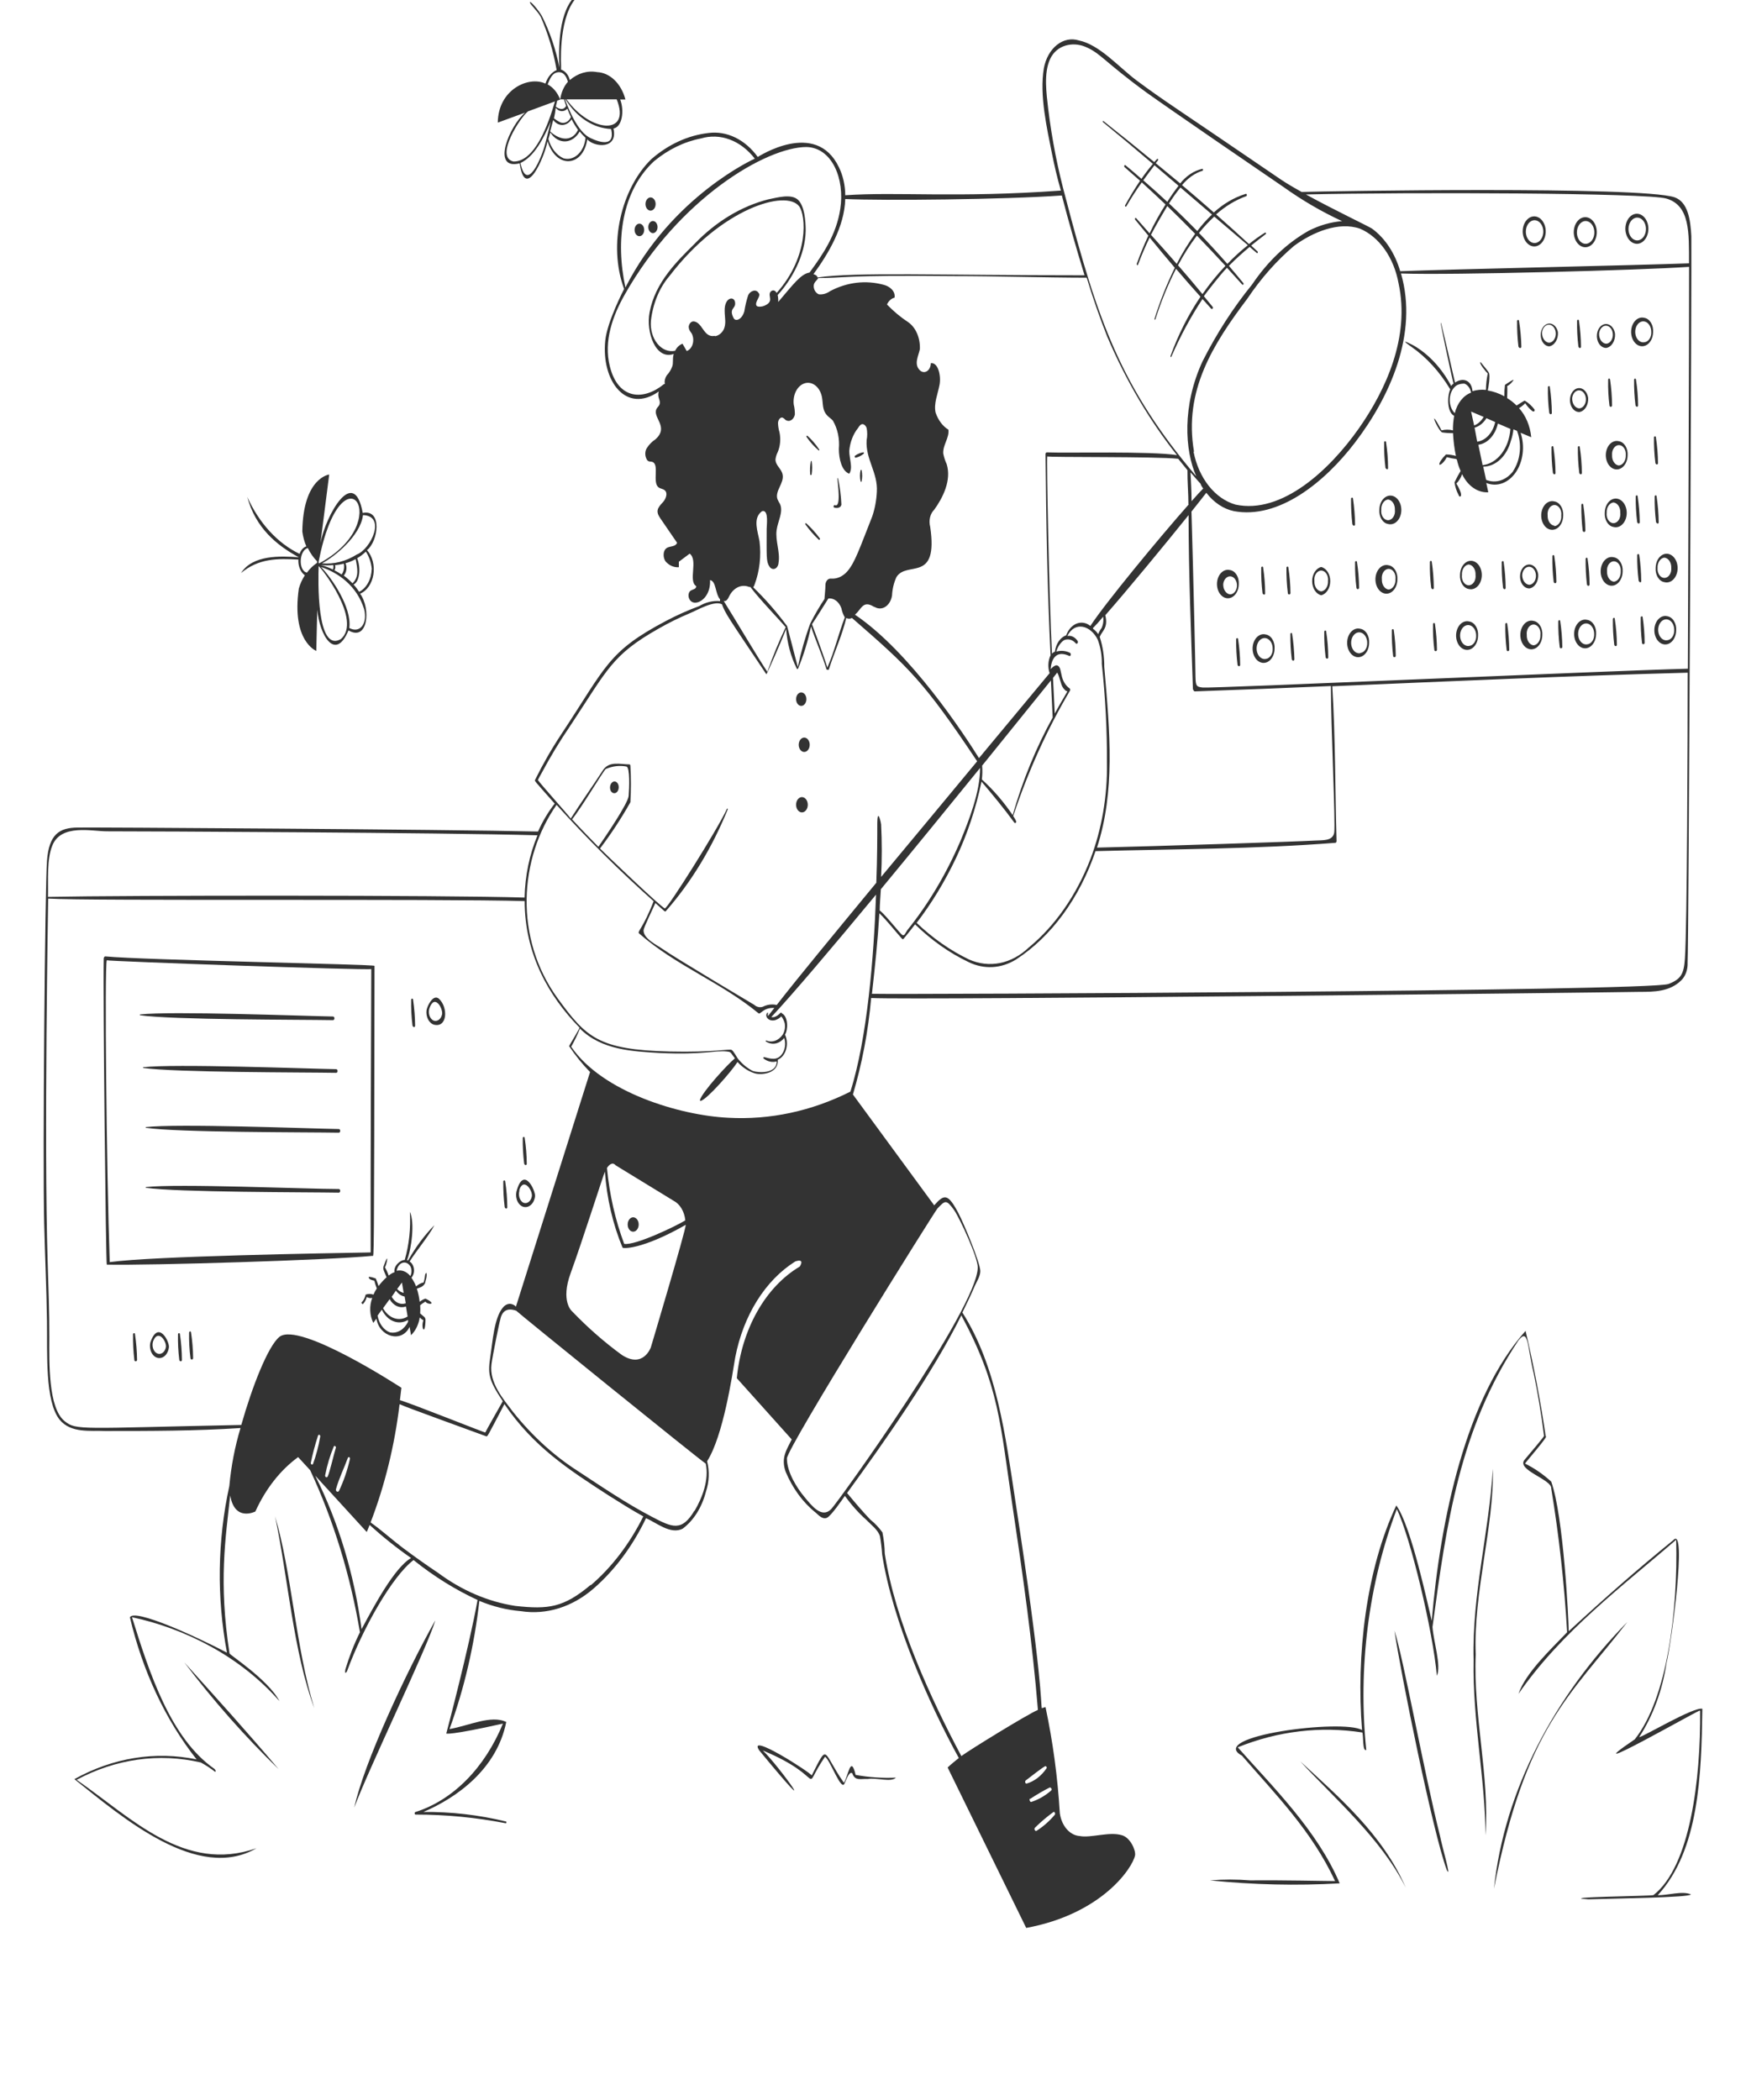 <svg width="898" height="1080" viewBox="0 0 898 1080" fill="none" xmlns="http://www.w3.org/2000/svg">
<path d="M314.839 402.417C314.307 402.873 313.934 403.583 313.8 404.395C313.665 405.207 313.781 406.055 314.12 406.757C314.301 407.086 314.532 407.363 314.799 407.57C315.066 407.777 315.363 407.91 315.671 407.959C315.979 408.009 316.291 407.975 316.588 407.859C316.886 407.742 317.161 407.547 317.398 407.285C317.809 406.813 318.086 406.174 318.183 405.472C318.281 404.769 318.194 404.044 317.937 403.414C317.794 403.069 317.597 402.766 317.36 402.526C317.122 402.286 316.848 402.114 316.557 402.02C316.265 401.926 315.961 401.913 315.666 401.981C315.37 402.049 315.088 402.198 314.839 402.417ZM567.356 62.892C575.947 69.93 584.478 77.066 592.949 84.299C590.889 86.727 588.926 89.291 587.068 91.982C584.329 89.578 581.59 87.232 578.806 84.944C578.707 84.895 578.597 84.893 578.497 84.939C578.397 84.984 578.312 85.075 578.259 85.195C578.205 85.314 578.185 85.455 578.203 85.591C578.221 85.728 578.276 85.852 578.357 85.941L586.349 92.979C583.61 97.026 581.051 101.308 578.671 105.589C578.402 106.117 579.03 106.586 579.3 106.117C581.78 101.83 584.433 97.719 587.247 93.8C591.378 97.554 595.419 101.366 599.46 105.179C596.472 109.882 593.728 114.839 591.243 120.017L584.418 112.275C584.014 111.865 583.475 112.275 583.835 112.979C586.08 115.736 588.325 118.492 590.615 121.19C588.418 125.889 586.424 130.745 584.643 135.735C584.643 136.263 585.047 136.732 585.272 136.204C587.074 131.388 589.083 126.708 591.288 122.187C595.554 127.407 599.864 132.627 604.219 137.729C600.119 146.068 596.617 154.884 593.758 164.063C593.758 164.474 594.162 164.65 594.296 164.063C597.172 155.039 600.706 146.398 604.848 138.257C608.979 143.125 613.199 147.934 617.42 152.626C611.195 161.81 605.995 172.098 601.974 183.183C601.974 183.535 602.244 183.887 602.423 183.535C607.014 172.966 612.382 163.007 618.453 153.799L622.943 158.785C623.437 159.312 624.155 158.433 623.661 157.788L619.171 152.333C620.383 150.574 628.151 140.603 631.07 137.729L638.882 146.351C639.286 146.82 639.87 146.058 639.466 145.588C637.041 142.597 634.572 139.723 632.057 136.732C635.47 133.272 639.062 130.046 642.699 126.996L646.425 130.163C646.785 130.457 647.144 129.694 646.785 129.342L643.507 126.293C645.931 124.298 648.446 122.363 650.96 120.428C651.409 120.134 650.96 119.372 650.601 119.665C647.777 121.408 645.033 123.367 642.384 125.53C636.772 120.369 631.159 115.266 625.457 110.281C630.193 106.069 635.426 102.899 640.947 100.897C641.067 100.85 641.167 100.744 641.226 100.601C641.284 100.458 641.298 100.29 641.262 100.135C641.226 99.979 641.145 99.848 641.035 99.771C640.926 99.694 640.797 99.677 640.678 99.724C634.802 101.528 629.24 104.772 624.29 109.284C618.902 104.533 613.424 99.841 607.946 95.208C610.906 91.611 614.524 89.066 618.453 87.818C618.857 87.818 618.767 86.762 618.453 86.821C614.146 87.767 610.157 90.383 607.003 94.328L594.431 83.947L595.554 82.481C595.913 82.07 595.554 81.425 595.06 81.836C594.576 82.312 594.111 82.821 593.668 83.361C585.002 76.205 576.247 69.167 567.491 62.247C567.356 61.895 566.997 62.599 567.356 62.892ZM591.962 120.779C594.027 116.615 599.774 106.938 600.358 106C605.207 110.692 609.966 115.442 614.681 120.252C611.19 125.05 608.021 130.23 605.207 135.735C600.852 130.633 596.407 125.706 591.962 120.779ZM618.453 151.277C614.322 146.234 610.146 141.307 605.881 136.439C608.767 130.996 612.012 125.894 615.579 121.19C620.518 126.293 625.412 131.454 630.261 136.732C626.037 141.165 622.088 146.029 618.453 151.277ZM641.801 126.117C638.127 129.019 634.602 132.232 631.249 135.735C626.49 130.281 621.64 125.002 616.657 119.841C619.109 116.771 621.736 113.948 624.514 111.395L641.801 126.117ZM623.347 110.34C620.644 112.899 618.106 115.744 615.759 118.844C610.999 113.976 606.15 109.225 601.256 104.651C603.075 101.746 605.04 99.003 607.138 96.44L623.347 110.34ZM606.15 95.56C604.103 98.173 602.169 100.934 600.358 103.83C596.272 100.017 592.141 96.322 588.01 92.745C589.896 90.106 591.827 87.584 593.758 85.003L606.15 95.56Z" fill="black" fill-opacity="0.8"/>
<path d="M577.01 943.932C570.589 941.938 561.026 945.457 555.323 944.342C552.854 944.183 550.498 942.937 548.64 940.807C546.781 938.678 545.529 935.79 545.086 932.612C543.984 914.144 541.518 895.858 537.722 878.009L535.792 878.596C535.343 876.426 536.106 862.174 522.322 772.674C517.068 738.129 512.713 703.056 494.978 675.08C497.178 670.506 499.468 665.931 501.398 661.298C502.341 659.186 504.182 656.43 504.182 653.79C504.182 649.509 495.651 629.157 493.002 624.114C487.614 613.85 485.728 613.967 480.475 619.949L438.673 562.942C443.406 546.992 446.559 530.317 448.057 513.324C472.707 514.497 830.695 510.45 843.447 510.157C850.406 510.157 858.668 510.157 864.639 504.292C865.739 503.243 866.62 501.851 867.201 500.242C867.781 498.633 868.043 496.859 867.962 495.084C868.501 488.397 870.162 126.175 869.893 121.483C869.444 112.862 868.097 103.888 861.272 101.483C843.581 95.618 681.986 98.316 669.459 98.727C665.328 96.44 661.646 94.269 658.863 92.393C604.085 54.974 599.37 52.393 584.553 41.367C575.304 34.447 565.605 23.01 554.829 20.781C550.995 19.579 546.953 20.41 543.587 23.092C540.221 25.774 537.805 30.089 536.869 35.092C534.534 48.933 538.486 66.176 541.135 79.431C542.212 84.827 543.649 91.161 545.625 98.023C491.745 101.894 461.841 98.551 434.722 100.428C434.706 95.335 433.585 90.352 431.489 86.058C419.59 61.074 389.777 80.78 389.732 80.721C386.507 76.286 382.55 72.87 378.161 70.736C373.773 68.601 369.069 67.804 364.408 68.405C353.878 69.595 343.748 74.235 334.954 81.894C319.688 96.791 312.504 125.589 320.99 148.638C320.99 148.638 312.28 165.295 311.292 175.207C309.181 195.91 322.023 213.153 338.815 201.364C337.917 204.414 339.803 205.705 339.264 207.816C338.995 208.872 338.097 209.399 337.648 210.338C335.448 214.795 344.338 219.546 337.064 225.997C335.331 227.104 333.8 228.684 332.574 230.631C332.189 231.317 331.955 232.129 331.9 232.978C331.844 233.826 331.969 234.678 332.26 235.44C333.113 238.021 334.46 237.141 335.583 237.61C339.13 238.959 335.583 247.639 338.456 250.454C339.668 251.627 341.599 251.276 342.452 252.859C343.305 254.443 342.183 257.023 340.881 258.372C338.097 261.305 337.199 263.006 339.489 266.407L348.244 279.193C346.942 282.184 342.677 279.897 341.509 283.885C341.291 284.757 341.264 285.691 341.431 286.582C341.597 287.473 341.951 288.286 342.452 288.929C344.328 290.942 346.72 291.949 349.142 291.744V288.929L354.71 284.765C359.2 288.108 353.812 298.841 358.077 301.48C358.077 303.122 356.237 303.063 355.114 303.885C352.959 305.527 354.306 311.216 358.975 309.75C360.878 309.13 362.547 307.643 363.684 305.557C364.82 303.47 365.348 300.922 365.172 298.372C368.405 298.841 367.776 305.292 370.335 308.283V309.163C366.65 308.857 362.964 309.744 359.604 311.744C353.815 313.88 348.12 316.425 342.542 319.368C312.504 335.204 311.741 342.828 288.662 377.666C283.755 385.063 279.254 392.902 275.192 401.126C274.923 401.713 274.474 401.126 285.295 413.325C281.954 417.589 279.069 422.422 276.719 427.695C228.99 426.58 45.798 425.466 40.141 425.642C30.308 425.642 25.189 429.278 24.156 442.768C23.168 455.319 21.911 595.961 22.719 629.157C23.123 645.931 23.932 662.764 24.156 679.538C24.381 696.312 23.079 720.593 30.622 730.153C36.459 737.367 46.786 735.666 54.06 736.018C77.363 736.018 100.441 736.018 123.699 734.493C120.813 744.061 118.881 754.075 117.952 764.287C111.828 792.241 111.41 821.803 116.74 850.033C100.666 841.588 69.056 827.16 66.811 831.852C73.354 859.595 85.153 884.731 101.115 904.93C79.848 900.549 58.066 904.065 38.255 915.076C63.129 934.959 101.788 968.154 131.916 950.618C94.829 963.521 67.889 935.193 39.422 915.428C59.632 904.632 81.77 901.541 103.27 906.513C105.811 907.878 108.273 909.486 110.634 911.323C110.903 911.323 111.262 910.677 110.185 909.739C87.735 894.021 76.914 860.708 67.889 831.793C95.368 837.658 123.52 851.969 143.725 874.96C137.888 863.757 117.414 850.737 118.042 850.385C112.385 813.67 115.977 791.383 118.401 769.155C120.691 782.938 131.332 777.425 131.332 777.425C136.646 765.725 144.237 756.072 153.334 749.449L159.53 756.193C171.52 781.941 180.168 810.101 185.123 839.535C182.137 845.563 179.625 851.968 177.624 858.655C177.131 861.646 178.298 860.062 178.522 859.476C186.604 837.365 201.826 810.621 212.691 802.41C223.079 810.743 234.111 817.624 245.603 822.937C241.382 846.866 229.529 891.616 229.529 891.616C229.529 891.616 230.741 892.789 258.669 886.514C254.046 897.782 247.659 907.652 239.923 915.484C232.187 923.315 223.276 928.931 213.769 931.967C213.095 931.967 213.095 933.375 213.769 933.316C229.278 933.307 244.765 934.797 260.106 937.774C260.51 937.774 260.645 936.894 260.106 936.835C246.143 933.455 231.965 931.825 217.765 931.967C234.962 924.636 255.526 909.915 260.375 885.693C252.652 881.88 240.889 887.687 231.19 889.329C238.777 868.468 243.952 846.252 246.546 823.406C253.464 826.291 260.626 828.064 267.873 828.685C281.056 830.735 294.365 826.576 305.41 816.955C316.215 807.552 325.367 795.257 332.26 780.885C337.334 782.938 344.877 789.565 351.163 786.222C356.768 782.019 361.001 775.28 363.061 767.278C364.757 762.322 364.981 756.72 363.69 751.56C372.041 738.422 376.621 707.162 378.148 698.13C380.209 687.45 384.045 677.494 389.384 668.969C394.723 660.445 401.434 653.56 409.039 648.805C414.292 647.046 411.329 651.444 411.329 651.444C402.628 656.607 395.084 664.594 389.417 674.646C383.75 684.697 380.148 696.477 378.956 708.863L407.198 740.358C404.594 745.695 401.541 749.742 404.055 756.956C407.701 765.587 413.01 772.825 419.456 777.953C421.252 779.536 423.003 781.53 425.203 780.709C427.403 779.888 433.689 770.562 434.542 769.39C437.858 774.002 441.546 778.132 445.543 781.706C447.878 784.169 451.649 786.867 452.592 790.21C453.126 793.302 453.501 796.437 453.715 799.594C458.923 833.318 477.512 875.839 493.137 904.226C489.051 907.452 487.39 909.094 487.39 909.094L527.8 991.614C566.593 984.459 582.488 960.823 583.79 954.254C584.194 951.615 581.32 945.105 577.01 943.932ZM866.57 493.148C866.031 500.831 864.639 503.646 858.084 506.11C848.206 509.805 466.87 511.564 448.461 511.154C450.122 496.139 451.425 484.057 452.278 469.747C456.364 473.676 460.045 478.544 463.907 482.826C463.961 482.902 464.027 482.963 464.101 483.005C464.174 483.046 464.253 483.068 464.333 483.068C464.413 483.068 464.492 483.046 464.566 483.005C464.639 482.963 464.705 482.902 464.76 482.826C466.78 480.421 468.711 477.958 470.642 475.436C479.047 483.615 488.319 490.155 498.165 494.849C502.099 496.767 506.288 497.635 510.483 497.404C514.678 497.172 518.795 495.845 522.591 493.5C540.754 481.694 555.201 461.993 563.45 437.783C604.534 436.668 645.662 436.727 686.701 433.501C686.797 433.51 686.893 433.491 686.983 433.447C687.073 433.403 687.155 433.334 687.223 433.245C687.291 433.157 687.344 433.05 687.378 432.932C687.412 432.814 687.426 432.688 687.419 432.563C686.656 406.463 686.835 379.074 685.219 352.975C746.283 350.394 806.943 347.637 868.007 345.995C868.007 378.957 867.737 477.137 866.57 493.148ZM427.403 297.609C427.054 297.561 426.701 297.605 426.365 297.74C426.029 297.874 425.718 298.096 425.449 298.392C425.181 298.688 424.961 299.052 424.803 299.461C424.645 299.871 424.552 300.318 424.53 300.776C424.53 302.946 424.26 305.058 424.036 308.107C421.375 312.083 418.929 316.297 416.717 320.717C414.076 327.897 411.942 335.377 410.341 343.063C409.398 339.778 404.953 322.242 404.818 322.007C399.438 314.75 393.612 308.08 387.397 302.066C387.723 301.659 387.969 301.157 388.116 300.6C390.689 293.707 391.567 285.943 390.63 278.372C389.732 273.328 387.218 266.994 391.393 263.357C391.757 262.965 392.225 262.775 392.695 262.83C395.3 263.299 394.312 269.926 394.312 272.155C394.312 285.586 393.997 288.812 395.659 291.275C395.982 291.837 396.43 292.258 396.941 292.48C397.452 292.702 398.003 292.715 398.52 292.517C399.037 292.32 399.496 291.921 399.835 291.374C400.174 290.827 400.378 290.158 400.418 289.457C401.361 283.944 398.667 278.196 399.43 272.624C400.059 268.049 402.977 263.299 401.181 259.252C400.677 258.444 400.226 257.58 399.835 256.671C398.488 252.507 403.337 248.519 402.529 244.179C401.99 241.07 398.802 239.428 398.847 236.261C399.023 234.914 399.422 233.634 400.014 232.508C401.311 229.406 401.633 225.767 400.912 222.361C400.461 220.863 400.204 219.277 400.149 217.669C400.149 216.086 401.271 214.443 402.484 214.795C403.059 215.081 403.591 215.498 404.055 216.027C404.503 216.319 404.995 216.476 405.495 216.489C405.995 216.501 406.491 216.367 406.947 216.098C407.403 215.828 407.807 215.429 408.13 214.93C408.453 214.431 408.687 213.844 408.815 213.212C408.841 211.461 408.644 209.716 408.231 208.051C407.944 205.63 408.37 203.157 409.424 201.13C410.477 199.104 412.08 197.675 413.909 197.132C415.738 196.589 417.656 196.971 419.277 198.203C420.898 199.435 422.101 201.424 422.644 203.769C423.272 206.526 422.958 209.634 424.215 211.98C425.472 214.326 426.999 214.795 428.346 216.32C430.801 220.472 431.913 225.714 431.444 230.924C431.444 236.085 432.971 242.302 436.787 243.651C438.808 240.601 436.787 235.968 436.787 231.921C437.186 227.445 438.775 223.293 441.277 220.191C441.951 219.135 442.759 217.904 443.971 218.197C444.355 218.328 444.712 218.569 445.015 218.904C445.319 219.239 445.56 219.659 445.722 220.132C446.127 222.191 446.127 224.35 445.722 226.408C445.094 236.261 451.559 243.065 450.976 252.918C450.775 257.268 449.984 261.538 448.641 265.527C441.906 282.595 439.661 289.398 435.799 293.855C433.486 296.496 430.47 297.844 427.403 297.609ZM434.497 317.55C431.264 325.937 429.154 335.145 425.517 343.356C423.227 335.908 417.66 321.128 417.615 321.069C419.052 319.016 423.991 311.099 426.056 307.814C427.433 307.657 428.813 308.056 430.01 308.959C431.207 309.861 432.162 311.222 432.746 312.858C433.078 314.562 433.674 316.159 434.497 317.55ZM404.1 322.594C400.589 329.97 397.439 337.629 394.671 345.526C390.585 339.661 376.711 316.201 372.221 309.104C373.793 309.515 374.511 307.697 375.139 306.465C376.228 304.377 377.804 302.803 379.632 301.979C381.461 301.155 383.444 301.124 385.287 301.891H385.915C389.912 307.404 401.271 319.251 404.1 322.594ZM449.808 312.154C450.682 312.696 451.639 312.97 452.607 312.957C453.574 312.944 454.526 312.644 455.392 312.078C456.257 311.513 457.012 310.698 457.601 309.695C458.189 308.692 458.595 307.528 458.788 306.289C458.952 302.927 459.738 299.666 461.078 296.788C466.421 288.225 482.72 300.131 478.41 270.923C477.991 269.37 477.966 267.682 478.338 266.109C478.71 264.535 479.459 263.16 480.475 262.184C484.965 255.968 489.455 246.994 486.896 238.724C486.12 237.043 485.53 235.226 485.145 233.329C484.785 228.989 488.288 225.294 487.794 221.012C484.854 219.214 482.51 216.09 481.193 212.215C480.161 207.523 482.316 202.713 483.214 197.963C484.112 193.212 482.451 186.233 478.724 186.819C478.722 187.669 478.539 188.501 478.195 189.222C477.851 189.943 477.36 190.525 476.778 190.903C476.195 191.28 475.543 191.438 474.896 191.359C474.248 191.28 473.63 190.967 473.111 190.456C469.879 187.288 472.393 183.124 473.111 179.547C473.224 176.73 472.717 173.93 471.651 171.478C470.585 169.025 469.004 167.022 467.095 165.705C463.23 163.168 459.574 160.122 456.184 156.614C456.606 155.698 457.172 154.911 457.846 154.304C458.52 153.697 459.285 153.285 460.09 153.095C460.629 149.576 457.351 147.23 454.657 146.527C445.369 143.966 435.706 145.09 426.909 149.752C425.182 150.994 423.219 151.564 421.252 151.395C419.321 150.867 417.705 147.758 418.917 145.53C419.411 144.591 420.444 143.887 420.848 143.008C435.306 143.008 432.791 141.424 489.859 142.011C512.893 142.011 535.882 142.773 558.915 142.832C562.029 153.123 565.536 163.204 569.422 173.036C579.009 195.604 591.115 216.181 605.342 234.091C591.872 231.98 548.813 233.094 538.396 232.684C538.217 232.684 538.046 232.776 537.92 232.941C537.793 233.106 537.722 233.33 537.722 233.563C538.082 267.815 538.62 302.829 540.327 337.022C539.679 338.389 539.295 339.942 539.209 341.546C539.123 343.15 539.337 344.758 539.833 346.23L503.509 389.924C496.19 378.194 468.172 335.321 439.706 316.142C443.118 313.386 443.702 308.459 449.584 312.154H449.808ZM611.448 259.369C596.182 276.612 568.03 310.747 560.801 321.949C559.759 321.11 558.594 320.568 557.38 320.358C556.167 320.147 554.934 320.273 553.76 320.727C552.587 321.18 551.5 321.952 550.57 322.991C549.64 324.03 548.888 325.314 548.364 326.758C546.881 327.276 545.546 328.344 544.518 329.832C543.49 331.321 542.814 333.166 542.572 335.145C542.015 335.365 541.497 335.723 541.045 336.201C539.474 304.295 538.261 236.496 538.62 234.736C538.62 235.323 594.745 234.736 605.97 235.968C607.811 238.255 608.844 239.546 610.73 241.833C610.64 247.463 611.224 253.739 611.224 259.487L611.448 259.369ZM618.991 251.1C617.465 252.624 615.355 254.912 612.84 257.786C612.84 252.331 612.481 247.287 612.301 242.947C614.008 244.941 615.714 246.877 617.465 248.812C617.734 249.692 618.228 250.454 618.767 251.217L618.991 251.1ZM614.097 232.273C608.709 201.013 623.841 177.083 641.576 153.565C648.571 143.128 656.64 134.009 665.553 126.468C675.071 119.43 688.497 113.8 699.452 117.612C704.326 119.681 708.711 123.352 712.186 128.271C715.661 133.191 718.11 139.194 719.298 145.706C725.315 173.388 712.698 200.661 698.868 220.367C683.647 242.009 659.132 264.589 635.47 259.545C630.299 258.072 625.542 254.754 621.73 249.96C617.917 245.165 615.197 239.083 613.873 232.39L614.097 232.273ZM613.783 354.675C613.794 354.93 613.88 355.168 614.022 355.343C614.164 355.517 614.351 355.614 614.546 355.614C637.834 354.793 661.153 353.874 684.5 352.857C684.5 372.974 686.925 423.707 686.207 428.223C685.488 432.739 680.055 432.093 676.463 432.328C669.1 432.797 595.194 435.261 564.213 435.964C573.508 407.226 570.948 377.314 567.94 342.945C567.982 337.668 567.187 332.436 565.605 327.579C566.818 324.471 570.095 323.004 568.479 316.436C579.659 303.709 599.056 280.19 611.313 264.941C611.313 294.97 612.571 324.999 613.558 354.793L613.783 354.675ZM505.125 393.795C506.158 392.446 531.616 361.068 540.506 349.983L541.404 369.045C532.865 384.506 525.949 401.391 520.84 419.249C516.136 412.326 510.815 406.163 504.99 400.892C505.272 398.544 505.318 396.158 505.125 393.795ZM542.482 367.051L541.584 348.693L543.739 345.937C544.951 347.813 545.58 352.154 546.658 353.62C546.972 354.148 548.364 355.79 548.903 355.497C549.441 355.203 546.164 360.13 542.482 366.992V367.051ZM521.693 423.12C522.097 423.648 522.905 423.12 522.546 422.24C522.187 421.361 521.693 420.657 521.109 419.718C528.781 396.723 538.599 375.054 550.339 355.203C550.386 355.105 550.415 354.995 550.427 354.88C550.438 354.765 550.431 354.649 550.406 354.538C550.38 354.427 550.337 354.325 550.279 354.237C550.221 354.15 550.15 354.079 550.07 354.03C549.06 353.337 548.173 352.373 547.469 351.2C546.765 350.028 546.259 348.673 545.984 347.227C545.4 345.116 545.445 342.535 543.425 342.183C542.167 342.183 540.282 344.177 540.372 344.236C540.461 344.294 540.372 333.034 549.935 337.374C550.743 337.784 551.058 336.142 550.25 335.732C548.02 334.673 545.605 334.47 543.29 335.145C544.004 332.617 545.412 330.526 547.241 329.28C548.272 328.823 549.377 328.735 550.443 329.023C551.509 329.312 552.496 329.968 553.303 330.922C553.432 331.049 553.593 331.111 553.755 331.096C553.916 331.081 554.068 330.99 554.183 330.841C554.298 330.691 554.367 330.492 554.379 330.281C554.39 330.07 554.343 329.86 554.246 329.691C553.602 328.709 552.778 327.958 551.852 327.506C550.925 327.055 549.926 326.919 548.947 327.11C552.899 319.251 561.026 321.773 564.573 328.987C566.041 332.887 566.765 337.193 566.683 341.538C568.516 358.439 569.402 375.493 569.332 392.563C569.557 409.616 566.647 426.491 560.846 441.771C553.619 460.47 542.629 476.245 529.057 487.4C524.69 491.545 519.627 494.261 514.291 495.323C508.956 496.384 503.503 495.759 498.39 493.5C488.783 488.892 479.716 482.555 471.45 474.673C479.138 464.636 485.917 453.478 491.655 441.419C497.479 429.183 501.911 415.907 504.811 402.006C510.648 408.927 516.35 415.789 521.693 423.12ZM562.103 323.063C563.45 321.714 565.246 319.779 567.356 317.198C567.668 319.216 567.379 321.314 566.548 323.063C565.838 323.953 565.259 325.007 564.842 326.172C564.08 325.07 563.185 324.139 562.193 323.415L562.103 323.063ZM504.092 394.968C504.092 407.402 498.3 422.006 493.99 432.504C486.676 449.538 477.443 465.038 466.601 478.486C465.478 480.186 465.254 481.242 464.266 481.008C463.278 480.773 455.87 470.92 452.457 468.28C452.457 464.761 452.861 461.125 453.041 457.372C470.103 436.727 488.243 414.498 504.092 394.968ZM868.097 343.943C823.735 345.116 623.841 354.148 618.587 353.62C615.31 353.268 614.995 352.857 614.861 348.224C614.861 344.998 613.828 297.668 612.795 263.123C616.073 259.017 618.767 255.616 620.428 253.446C624.268 258.453 629.216 261.757 634.572 262.888C657.561 267.228 681.223 248.167 696.848 227.698C714.808 204.238 729.535 171.688 720.555 140.662C746.911 141.6 844.344 138.961 868.725 137.26C868.815 166.996 868.231 304.706 868.097 343.943ZM857.051 102.129C869.264 105.706 868.68 119.724 868.68 135.442C844.21 136.38 745.879 138.492 720.151 139.489C717.445 130.207 712.327 122.464 705.693 117.612C703.987 116.439 685.937 107.876 671.659 100.017C725.315 98.786 847.083 99.196 857.051 102.129ZM539.114 56.03C538.216 48.053 536.69 37.672 540.102 30.341C543.515 23.01 551.776 21.426 558.062 24.007C565.965 27.233 567.895 31.69 589.492 47.467C602.064 56.499 647.458 87.525 660.075 96.146C669.754 103.061 679.845 108.945 690.248 113.741C684.337 114.223 678.52 115.905 673.006 118.727C661.902 125.014 651.998 134.427 644.001 146.292C634.357 158.135 625.799 171.4 618.497 185.822C607.946 208.578 609.293 231.628 615.265 245C576.696 199.488 564.573 165.119 548.184 102.129C544.08 87.16 541.044 71.728 539.114 56.03ZM546.119 100.545C549.486 113.624 553.707 128.287 557.793 141.6C481.463 141.6 440.2 139.841 420.488 142.714C420.264 141.717 419.186 141.248 418.378 141.014C425.966 130.633 434.363 116.615 434.722 102.363C453.759 103.243 516.799 102.656 546.119 100.545ZM336.346 82.95C343.67 76.889 351.882 72.894 360.457 71.22C365.378 69.768 370.499 69.957 375.348 71.772C380.198 73.586 384.62 76.966 388.205 81.601C388.205 81.601 345.73 100.545 321.664 147.876C316.455 123.595 319.778 98.375 336.346 82.95ZM345.73 188.52C345.08 190.251 344.144 191.774 342.991 192.977C342.003 194.444 341.33 196.731 342.318 198.197C342.323 198.071 342.301 197.945 342.256 197.833C342.211 197.721 342.143 197.627 342.06 197.561C341.978 197.495 341.883 197.459 341.786 197.457C341.689 197.456 341.593 197.489 341.509 197.552C331.048 206.115 317.982 205.705 313.671 188.52C310.349 175.382 315.243 162.304 321.125 151.864C349.142 102.011 394.222 75.619 414.786 75.619C427.852 75.912 434.587 91.865 432.163 107.466C430.187 120.662 423.183 130.926 416.358 140.192C411.868 140.838 407.782 146.527 400.239 155.324C400.31 154.12 400.219 152.909 399.969 151.747C407.288 143.77 414.158 131.336 414.382 118.668C414.382 113.683 413.798 105.765 410.296 102.656C406.794 99.548 399.61 101.659 395.12 102.539C381.267 106.085 368.27 113.93 357.224 125.413C348.244 134.327 336.975 145.178 334.101 160.603C332.125 170.925 337.244 185.294 346.493 182.069C345.73 184.884 346.448 186.585 345.73 188.52ZM367.596 172.743C361.939 173.858 361.49 166.174 357.09 165.353C356.448 165.215 355.791 165.406 355.255 165.887C354.719 166.368 354.347 167.102 354.216 167.934C354.216 169.693 355.024 170.456 355.743 171.512C356.157 172.288 356.421 173.183 356.513 174.122C356.605 175.06 356.522 176.014 356.27 176.901C356.019 177.789 355.607 178.583 355.069 179.218C354.532 179.852 353.885 180.307 353.183 180.544L351.028 176.79C349.458 177.351 348.1 178.645 347.212 180.426C345.577 180.772 343.904 180.62 342.321 179.984C340.738 179.348 339.289 178.243 338.087 176.757C336.884 175.271 335.959 173.443 335.385 171.414C334.81 169.385 334.601 167.211 334.774 165.06C335.777 156.126 339.164 147.941 344.338 141.952C370.964 107.055 404.459 97.261 411.06 106.175C414.427 110.75 416.313 131.747 399.43 150.691C399.27 150.326 399.044 150.017 398.773 149.789C398.502 149.561 398.193 149.422 397.873 149.381C397.552 149.341 397.228 149.402 396.929 149.558C396.63 149.715 396.364 149.962 396.153 150.28C394.896 152.509 398.263 155.031 393.144 157.26C392.112 157.729 389.777 158.081 389.103 157.26C387.891 155.324 391.753 152.098 390.181 150.749C388.969 148.403 385.691 149.576 384.748 151.981C383.91 154.613 383.264 157.343 382.817 160.133C381.605 164.415 378.327 165.529 377.34 163.652C374.735 158.667 378.238 158.843 378.103 156.028C378.103 151.981 372.445 152.568 372.715 160.016C372.715 163.359 373.748 166.702 371.996 169.869C370.95 171.569 369.434 172.664 367.776 172.919L367.596 172.743ZM276.629 401.478C276.629 400.892 278.111 398.487 278.38 397.959C282.953 389.386 287.915 381.18 293.242 373.385C312.639 344.06 314.749 336.905 338.77 323.298C343.978 320.325 349.298 317.702 354.71 315.439C358.706 313.796 367.282 308.694 371.323 310.805C373.029 315.556 374.331 317.257 393.997 346.582C393.997 346.582 393.997 346.992 394.312 346.582C394.626 346.171 401.406 330.981 404.325 323.532C404.863 330.795 406.743 337.779 409.802 343.884C409.839 343.956 409.889 344.016 409.948 344.057C410.007 344.098 410.072 344.12 410.139 344.12C410.206 344.12 410.271 344.098 410.33 344.057C410.389 344.016 410.439 343.956 410.476 343.884C413.303 337.017 415.532 329.758 417.121 322.242C419.591 329.749 422.823 336.729 425.113 344.353C425.113 344.353 426.101 344.764 426.281 344.353C429.064 335.497 433.061 327.051 435.261 317.843C435.722 318.1 436.218 318.232 436.72 318.232C437.221 318.232 437.718 318.1 438.179 317.843C467.678 343.473 474.997 350.277 502.566 391.566C487.255 410.041 469.834 431.038 453.176 451.037C453.626 442.034 453.626 433.003 453.176 424C453.176 423.413 451.29 414.909 451.2 423.531C451.2 429.982 451.2 441.126 450.706 454.029C429.738 479.483 410.296 502.943 399.475 516.901C397.33 516.416 395.127 516.617 393.055 517.488C392.211 517.953 391.292 518.133 390.381 518.01C389.471 517.887 388.599 517.465 387.846 516.784C386.185 515.787 347.436 492.796 340.611 487.987C338.187 486.227 330.913 482.884 331.003 478.544C331.003 477.019 336.121 466.814 337.064 464.468C342.138 468.984 342.003 469.16 342.452 468.632C355.415 453.873 366.204 436.143 374.286 416.317C374.301 416.282 374.311 416.244 374.314 416.204C374.317 416.165 374.315 416.125 374.307 416.087C374.298 416.049 374.284 416.013 374.265 415.982C374.246 415.951 374.223 415.925 374.197 415.906C374.17 415.887 374.141 415.875 374.111 415.87C374.081 415.866 374.05 415.869 374.021 415.88C373.992 415.891 373.964 415.909 373.941 415.934C373.917 415.958 373.897 415.989 373.882 416.023C369.033 426.639 343.395 467.283 341.958 467.225C340.522 467.166 309.99 437.9 308.598 436.434C314.243 429.003 319.465 421.045 324.223 412.622C324.586 406.355 324.586 400.062 324.223 393.795C324.213 393.628 324.157 393.472 324.067 393.354C323.976 393.236 323.857 393.163 323.729 393.15C318.88 393.15 313.267 391.214 309.99 396.317C304.557 404.704 298.899 412.563 293.556 421.009C292.209 419.073 276.853 401.947 276.809 401.361L276.629 401.478ZM307.7 435.495C303.21 430.92 298.72 426.287 294.23 421.419C298.989 415.554 309.855 397.255 311.516 395.555C314.965 394.024 318.642 393.582 322.247 394.264C324.043 394.909 323.639 405.408 323.325 409.337C323.011 413.267 311.426 430.217 307.879 435.378L307.7 435.495ZM286.193 413.912C302.17 431.588 318.852 448.151 336.166 463.53C330.733 477.606 327.546 479.131 328.713 480.128C347.975 496.96 370.515 505.054 390.136 521.183C391.079 522.004 392.561 518.074 398.263 518.426L394.985 522.59C394.869 522.154 394.869 521.678 394.985 521.241C394.985 520.89 394.985 520.714 394.626 520.89C392.561 523.177 396.961 527.458 401.855 522.766C402.645 523.763 403.245 524.989 403.606 526.344C403.78 527.364 403.774 528.423 403.587 529.439C403.4 530.456 403.038 531.403 402.529 532.209C401.474 533.719 400.107 534.799 398.594 535.319C397.081 535.839 395.485 535.777 393.997 535.141C393.997 535.141 393.548 535.552 393.997 535.728C395.514 536.7 397.223 537.041 398.893 536.706C400.563 536.37 402.114 535.374 403.337 533.851C403.786 535.209 403.924 536.708 403.732 538.166C403.541 539.624 403.029 540.978 402.259 542.062C399.7 545.757 396.242 544.525 393.01 543.704C392.935 543.678 392.855 543.688 392.785 543.734C392.716 543.78 392.662 543.858 392.634 543.953C392.606 544.048 392.606 544.153 392.634 544.248C392.662 544.343 392.716 544.421 392.785 544.467C394.793 546.045 397.184 546.569 399.475 545.933C399.475 552.443 389.956 551.798 387.218 550.86C384.521 549.514 382.039 547.525 379.899 544.995C378.866 543.822 377.429 540.655 376.262 540.009C375.095 539.364 367.282 541.358 344.383 540.831C307.61 539.951 301.414 533.441 286.866 513.558C264.371 482.591 266.841 441.595 286.372 413.795L286.193 413.912ZM26.94 434.85C31.43 423.707 47.145 427.577 54.958 427.577C78.306 427.577 225.308 428.223 276.449 429.63C272.325 439.467 270.048 450.442 269.804 461.653C227.598 460.363 65.105 460.48 24.695 461.301C24.875 452.445 24.021 441.829 26.94 434.85ZM143.68 687.631C137.843 692.382 129.671 713.203 124.104 732.909C40.949 734.61 39.288 735.783 33.271 730.974C24.74 724.229 25.324 700.593 25.369 687.807C25.413 675.022 24.919 661.943 24.515 649.04C22.54 586.988 24.785 462.416 24.785 462.181C44.675 463.471 227.463 462.181 269.849 463.471C269.849 490.392 281.972 512.209 298.091 528.573C297.418 530.274 292.973 537.312 292.703 538.074C295.965 542.946 299.573 547.404 303.479 551.388L265.359 672.031C264.37 671.028 263.133 670.534 261.884 670.642C260.634 670.75 259.459 671.453 258.579 672.617C254.089 678.013 253.371 690.212 252.248 697.25C250.856 706.575 251.081 709.449 258.579 720.71C258.579 720.71 249.599 736.487 249.599 736.78C249.599 737.073 210.042 721.238 205.687 720.182C206.181 716.194 206.45 713.789 206.45 713.789C206.45 713.789 153.827 679.362 143.68 687.631ZM320.227 641.708C320.227 642.178 329.97 642.94 352.69 629.979C352.69 632.911 334.729 693.027 334.729 693.027C334.729 693.027 330.823 704.053 319.823 696.898C310.804 690.322 302.214 682.79 294.14 674.377C294.14 674.377 288.168 669.333 293.511 654.787C298.854 640.242 310.439 603.997 311.112 602.589C312.077 616.296 315.163 629.605 320.182 641.708H320.227ZM312.235 600.654C313.447 598.835 315.108 597.545 316.725 599.422L346.448 617.603C348.051 618.426 349.456 619.797 350.514 621.571C351.572 623.346 352.246 625.46 352.465 627.691C347.706 630.624 326.737 640.711 321.035 639.773C316.448 627.525 313.459 614.363 312.19 600.829L312.235 600.654ZM179.959 750.504C178.661 756.217 176.789 761.68 174.392 766.75C173.898 767.747 172.461 767.161 172.82 765.871C174.347 760.357 176.951 755.196 178.882 749.918C178.911 749.825 178.954 749.741 179.009 749.671C179.063 749.6 179.127 749.544 179.198 749.506C179.269 749.468 179.345 749.448 179.422 749.449C179.498 749.449 179.574 749.469 179.645 749.507C179.716 749.546 179.78 749.602 179.834 749.673C179.888 749.744 179.931 749.828 179.96 749.921C179.989 750.013 180.004 750.112 180.004 750.213C180.004 750.313 179.989 750.412 179.959 750.504ZM172.73 744.639C171.877 747.279 169.542 757.425 168.555 759.36C168.477 759.544 168.355 759.688 168.207 759.77C168.06 759.852 167.896 759.867 167.741 759.813C167.586 759.759 167.449 759.639 167.353 759.472C167.256 759.305 167.205 759.101 167.208 758.891C168.214 753.678 169.723 748.653 171.698 743.935C172.102 743.29 173 744.053 172.73 744.874V744.639ZM159.844 752.44C160.822 747.7 162.053 743.056 163.526 738.54C163.567 738.337 163.669 738.165 163.808 738.061C163.947 737.956 164.112 737.928 164.267 737.982C164.421 738.037 164.553 738.169 164.633 738.351C164.713 738.532 164.735 738.748 164.693 738.95C163.854 743.808 162.604 748.529 160.966 753.026C160.885 753.134 160.784 753.213 160.672 753.255C160.56 753.297 160.442 753.3 160.329 753.265C160.216 753.229 160.112 753.156 160.027 753.053C159.942 752.949 159.879 752.819 159.844 752.674V752.44ZM185.931 837.775C182.17 809.683 174.074 782.884 162.134 759.009L188.625 787.982C188.625 787.982 189.209 786.691 190.107 784.345C196.954 790.557 204.075 796.237 211.434 801.354C202.813 806.28 191.992 826.691 185.931 838.01V837.775ZM303.838 815.137C289.874 826.867 282.017 827.864 265.045 825.987C251.062 823.846 237.549 818.062 225.308 808.978C219.172 804.873 213.08 800.552 207.034 796.017C201.511 791.853 196.213 786.985 190.601 783.055C197.942 763.908 202.971 743.392 205.507 722.235C208.785 723.818 243.897 736.428 250.138 738.774C250.811 738.774 250.452 739.302 259.432 722.176C274.339 744.17 292.523 755.9 312.908 769.096C318.79 772.791 324.672 776.545 330.868 779.947C323.83 794.069 314.626 806.131 303.838 815.371V815.137ZM357.18 776.955C350.624 787.982 345.73 785.636 335.134 780.064C322.113 773.26 309.586 764.756 297.193 756.604C284.934 748.773 273.68 738.505 263.832 726.164C258.983 719.713 251.53 711.326 252.787 701.649C253.416 696.781 256.963 679.42 257.277 678.834C258.175 674.142 260.914 672.558 265.494 674.142C265.494 674.494 360.188 751.149 362.972 752.792C364.768 761.061 361.221 770.328 357.18 777.19V776.955ZM293.781 538.367C295.455 535.411 296.956 532.293 298.271 529.042C309.406 540.185 325.66 540.772 339.13 541.593C362.343 542.649 367.731 540.127 373.748 540.831C376.307 541.124 375.454 541.182 377.968 544.35C374.152 547.458 361.445 561.358 360.008 565.698C359.987 565.772 359.983 565.852 359.996 565.929C360.009 566.005 360.038 566.076 360.081 566.131C360.123 566.187 360.177 566.226 360.236 566.242C360.295 566.259 360.356 566.253 360.412 566.226C363.645 565.464 376.307 550.977 379.315 546.226C381.911 549.081 384.989 551.091 388.295 552.091C391.753 553.088 400.598 552.091 400.014 545.053C400.987 544.659 401.877 543.98 402.619 543.069C403.36 542.157 403.932 541.036 404.292 539.792C404.651 538.547 404.788 537.212 404.693 535.888C404.597 534.564 404.272 533.285 403.741 532.15C405.267 529.863 405.537 522.942 402.169 521.241C401.496 519.893 401.047 522.239 398.173 523.118C397.682 523.214 397.183 523.214 396.691 523.118C406.929 512.209 427.583 487.928 450.572 460.128C449.449 491.858 446.082 534.027 437.371 561.475C417.343 571.531 395.947 576.103 374.511 574.906C349.861 573.733 309.81 561.827 293.781 538.367ZM427.448 776.252C422.554 781.12 417.48 774.433 413.709 769.917C409.937 765.401 404.729 757.249 404.729 750.152C404.729 744.698 480.789 622.999 482.136 621.592C486.087 617.486 486.626 616.665 490.802 622.53C493.765 626.929 502.925 646.752 502.88 651.855C502.88 672.676 430.726 773.026 427.448 776.252ZM455.061 799.125C454.98 795.421 454.573 791.741 453.849 788.158C452.005 785.611 449.906 783.401 447.608 781.589C443.477 777.249 439.571 772.615 435.665 767.923C454.523 742 479.577 706.517 494.439 676.547C514.015 713.086 514.374 732.088 520.84 775.196C526.048 809.975 530.943 844.227 533.816 879.476C528.653 881.587 497.627 900.707 494.439 903.229C478.814 873.904 460.449 834.022 455.061 799.125ZM527.53 915.78C529.281 914.49 535.881 909.211 537.633 908.39C538.082 908.39 538.576 908.977 538.261 909.504C535.564 913.461 531.983 916.21 528.024 917.364C527.875 917.393 527.722 917.356 527.591 917.258C527.46 917.16 527.357 917.008 527.3 916.825C527.243 916.643 527.235 916.44 527.277 916.251C527.318 916.061 527.408 915.895 527.53 915.78ZM529.865 925.223C533.14 923.049 536.497 921.091 539.922 919.358C540.596 919.358 541.225 920.296 540.641 920.941C537.514 923.656 534.05 925.64 530.404 926.806C529.82 927.041 529.102 925.457 529.82 925.047L529.865 925.223ZM542.527 933.375C539.691 936.731 536.501 939.536 533.053 941.703C532.334 941.997 531.706 940.706 532.29 940.061C535.301 937.099 538.467 934.414 541.763 932.026C542.302 931.615 542.886 932.612 542.527 933.375Z" fill="black" fill-opacity="0.8"/>
<path d="M782.068 222.596L787.546 224.883C786.962 219.044 784.718 213.705 781.26 209.927C782.399 209.264 783.47 208.417 784.448 207.405C785.515 209.024 786.773 210.41 788.175 211.511C788.579 211.511 789.432 212.097 789.252 210.631C787.799 208.725 786.096 207.176 784.223 206.057C783.819 206.057 780.721 208.168 780.003 208.578C778.496 207.083 776.871 205.805 775.154 204.766C775.154 203.828 775.378 199.605 775.154 198.608C776.129 198.105 777.015 197.347 777.758 196.379C780.542 193.505 774.076 197.904 774.031 197.963C773.791 199.901 773.686 201.864 773.717 203.828C770.989 202.334 768.12 201.328 765.186 200.837C765.41 200.25 766.667 192.626 765.68 191.629C765.68 191.335 763.076 188.168 761.504 186.233C760.337 186.585 764.602 191.687 765.186 192.098C764.598 194.849 764.281 197.687 764.243 200.543C761.926 200.29 759.594 200.507 757.328 201.189C756.834 195.324 752.255 194.092 748.348 196.79C748.348 196.79 742.646 171.922 741.344 166.761C741.03 165.647 740.895 165.823 741.075 166.761C741.928 171.805 747.316 196.907 747.585 197.259C747.133 197.581 746.723 197.997 746.373 198.491C741.452 189.285 734.676 182.038 726.796 177.553C722.037 175.089 721.094 175.031 725.808 178.315C733.603 183.707 740.441 191.18 745.879 200.25C744.083 204.414 744.442 212.332 747.899 213.857C747.461 216.318 747.25 218.838 747.271 221.364C745.329 220.866 743.331 220.866 741.389 221.364C741.119 220.66 737.348 213.857 737.662 215.499C737.662 216.496 740.626 222.244 741.793 222.42C743.626 222.691 745.471 222.808 747.316 222.772C747.504 226.737 748.001 230.667 748.797 234.502C747.115 234.022 745.4 233.767 743.679 233.739C742.756 234.651 741.899 235.672 741.119 236.789C738.695 240.601 742.017 239.252 744.128 235.147C751.895 237.2 747.54 233.798 751.222 242.244C750.076 244.106 749.026 246.065 748.079 248.109C748.404 250.41 749.109 252.591 750.144 254.501C750.638 256.261 752.299 255.498 750.908 252.331C750.378 251.036 749.746 249.817 749.022 248.695C750.312 247.454 751.333 245.797 751.985 243.886C753.398 246.858 755.389 249.288 757.755 250.926C760.122 252.565 762.779 253.353 765.455 253.211L764.422 248.402C767.089 249.489 769.939 249.55 772.632 248.579C775.324 247.607 777.746 245.643 779.607 242.921C781.468 240.199 782.69 236.836 783.126 233.231C783.562 229.627 783.195 225.935 782.068 222.596ZM748.214 212.508C747.318 211.631 746.611 210.466 746.164 209.125C745.716 207.785 745.543 206.315 745.66 204.861C745.778 203.407 746.183 202.017 746.835 200.829C747.487 199.64 748.364 198.693 749.381 198.08C750.608 197.528 751.901 197.27 753.198 197.318C754.027 197.633 754.778 198.227 755.377 199.04C755.976 199.853 756.401 200.856 756.61 201.951C754.651 202.667 752.859 204.006 751.394 205.849C749.929 207.691 748.836 209.979 748.214 212.508ZM756.61 211.687L763.076 214.443C761.839 216.545 760.126 218.084 758.181 218.842L756.61 211.687ZM758.406 219.957C760.81 219.303 762.968 217.583 764.512 215.089L769.002 217.083C768.411 219.78 767.213 222.184 765.564 223.982C763.915 225.781 761.891 226.892 759.753 227.171L758.406 219.957ZM760.337 228.754C762.653 228.447 764.847 227.245 766.638 225.302C768.429 223.359 769.737 220.763 770.394 217.845L776.815 220.602C776.5 225.41 774.895 229.919 772.282 233.332C769.67 236.744 766.218 238.841 762.537 239.252L760.337 228.754ZM778.297 242.302C776.505 244.645 774.257 246.303 771.796 247.099C769.335 247.895 766.754 247.798 764.333 246.818L762.851 240.015C765.987 239.996 769.041 238.705 771.591 236.32C774.141 233.935 776.061 230.574 777.084 226.701C777.734 224.839 778.172 222.863 778.386 220.836L780.227 221.599C781.509 224.92 782.002 228.665 781.642 232.354C781.282 236.043 780.086 239.508 778.207 242.302H778.297ZM210.671 682.47L211.389 686.752C213.705 684.538 215.306 681.276 215.879 677.603C216.442 678.223 217.079 678.718 217.765 679.069C216.283 682.822 218.753 687.808 218.843 678.6C218.483 677.133 218.214 677.544 216.104 675.55C216.215 674.146 216.215 672.731 216.104 671.327C216.822 670.975 215.789 671.327 218.798 669.45C219.92 671.327 225.263 670.975 218.798 667.925C217.752 668.272 216.752 668.826 215.834 669.568C215.577 667.248 215.094 664.982 214.397 662.823C215.295 662.353 217.585 662.178 218.663 659.89C218.663 659.128 219.875 656.489 219.292 654.612C218.259 655.55 218.932 655.843 217.9 659.597C216.501 659.912 215.169 660.612 213.993 661.65C213.354 660.033 212.554 658.535 211.614 657.192C212.1 656.644 212.473 655.943 212.697 655.156C212.921 654.369 212.989 653.52 212.895 652.69C212.801 651.859 212.548 651.073 212.159 650.404C211.77 649.735 211.258 649.205 210.671 648.864C214.083 643.41 220.728 635.492 223.422 630.155C218.312 635.33 213.779 641.41 209.952 648.219H209.324C211.659 642.354 213.41 628.688 210.805 623.293C211.321 631.697 210.417 640.146 208.156 648.043C205.777 648.043 202.274 651.269 202.903 654.318C198.054 656.195 201.421 657.837 197.964 651.797C198.907 650.624 200.344 642.588 197.246 651.445C196.752 652.676 197.829 654.494 198.817 656.958C197.335 658.291 195.952 659.803 194.686 661.474C194.276 660.152 193.811 658.86 193.294 657.603C193.294 657.603 187.637 655.433 190.331 658.013C191.042 658.356 191.78 658.593 192.531 658.717C192.867 660.089 193.287 661.423 193.788 662.705C193.132 663.676 192.56 664.738 192.082 665.873C190.759 665.407 189.365 665.407 188.041 665.873C186.919 670.682 184.808 669.274 186.559 670.858C187.522 669.908 188.243 668.599 188.625 667.104C189.512 667.62 190.496 667.784 191.454 667.573C190.68 669.59 190.323 671.836 190.417 674.089C190.512 676.342 191.055 678.523 191.992 680.418L193.609 678.248C195.046 687.514 206.54 691.033 210.671 682.47ZM211.03 651.269C211.42 652.011 211.629 652.89 211.629 653.791C211.629 654.691 211.42 655.57 211.03 656.313C210.111 655.168 208.996 654.327 207.777 653.858C206.559 653.388 205.273 653.305 204.026 653.615C204.168 652.642 204.519 651.742 205.039 651.021C205.558 650.299 206.224 649.785 206.958 649.539C207.692 649.293 208.465 649.325 209.186 649.631C209.907 649.938 210.547 650.505 211.03 651.269ZM207.618 664.993C206.386 664.703 205.229 664.018 204.25 662.999L206.72 659.656L207.618 664.993ZM203.621 663.82C204.809 665.474 206.393 666.549 208.111 666.87L208.695 670.33C207.373 670.799 205.973 670.731 204.681 670.134C203.389 669.536 202.268 668.438 201.466 666.987L203.621 663.82ZM200.389 668.218C201.336 669.876 202.644 671.122 204.142 671.792C205.641 672.462 207.259 672.525 208.785 671.972L209.638 677.133C207.485 678.469 205.041 678.772 202.734 677.989C200.427 677.206 198.404 675.387 197.021 672.852L200.389 668.218ZM200.703 685.344C199.114 684.812 197.668 683.722 196.52 682.191C195.372 680.661 194.567 678.75 194.192 676.664L196.393 673.614C197.762 676.484 199.885 678.603 202.365 679.574C204.844 680.546 207.51 680.304 209.863 678.893V679.89C208.904 681.802 207.555 683.327 205.968 684.29C204.381 685.254 202.62 685.619 200.883 685.344H200.703ZM153.468 287.815C153.365 289.439 153.624 291.067 154.214 292.503C154.803 293.939 155.698 295.122 156.791 295.908C155.455 297.916 154.405 300.22 153.693 302.712C149.831 329.808 162.673 334.793 162.673 334.793L163.167 313.621C164.334 326.582 172.416 340.6 179.241 324.236C189.164 330.101 190.915 313.269 185.212 305.351C186.919 304.656 188.452 303.377 189.652 301.648C190.852 299.918 191.676 297.8 192.038 295.513C192.4 293.227 192.287 290.856 191.71 288.646C191.134 286.437 190.115 284.469 188.76 282.947C194.507 278.489 196.797 261.774 186.559 263.827C182.069 239.076 167.567 265 164.828 279.252L169.318 244.062C169.318 244.062 155.848 245.645 155.489 273.387C155.834 276.065 156.533 278.645 157.554 281.011C156.787 281.26 156.075 281.74 155.474 282.412C154.874 283.084 154.402 283.93 154.097 284.882C142.795 279.46 133.278 269.1 127.157 255.557C131.422 271.451 142.198 280.425 153.693 286.642C144.443 285.938 129.896 285.293 123.969 294.735C133.128 287.111 142.737 287.228 153.468 287.815ZM187.323 313.445C189.074 321.011 184.988 325.878 179.645 323.005C181.082 312.33 170.351 296.964 165.097 291.627C173.808 294.501 183.551 301.187 187.323 313.445ZM171.249 292.917C169.232 291.946 167.16 291.181 165.052 290.63C167.175 290.838 169.306 290.838 171.428 290.63C171.338 291.158 171.742 291.216 171.249 292.917ZM172.326 290.688C173.833 290.543 175.332 290.289 176.816 289.926C177.012 290.902 177.011 291.928 176.815 292.904C176.618 293.88 176.232 294.774 175.694 295.498C174.5 294.68 173.271 293.955 172.012 293.328C172.244 292.967 172.395 292.531 172.451 292.065C172.506 291.6 172.463 291.124 172.326 290.688ZM177.714 289.691C179.497 289.201 181.241 288.494 182.923 287.58C183.821 292.272 184.808 296.671 181.306 300.014C179.881 298.552 178.381 297.22 176.816 296.026C177.501 295.266 177.964 294.221 178.127 293.067C178.291 291.913 178.145 290.721 177.714 289.691ZM191.184 292.683C191.103 295.249 190.447 297.729 189.297 299.813C188.148 301.898 186.556 303.497 184.719 304.413C183.853 303.047 182.89 301.79 181.845 300.659C185.257 298.958 185.527 291.51 183.686 287.111C185.279 286.211 186.787 285.069 188.176 283.709C189.825 286.261 190.884 289.374 191.229 292.683H191.184ZM183.551 285.175C177.973 288.723 171.781 290.3 165.591 289.75C171.832 286.524 185.392 275.674 186.694 264.941C198.772 265.352 190.735 282.36 183.596 285.175H183.551ZM163.885 288.87C175.828 227.64 204.295 268.108 164.289 289.691H163.885V288.87ZM163.885 291.216C165.052 291.686 186.335 319.075 175.334 328.694C162.673 336.025 163.66 298.02 163.885 291.216ZM158.317 281.891C159.602 284.525 161.228 286.847 163.122 288.753C163.067 288.982 163.067 289.228 163.122 289.457C161.171 290.75 159.396 292.454 157.868 294.501C153.333 293.68 153.738 283.064 158.317 281.891ZM713.91 240.777C713.89 236.307 713.544 231.849 712.877 227.464C712.877 226.701 711.89 226.877 711.89 227.464C711.812 231.86 712.038 236.257 712.563 240.601C712.787 241.305 713.91 241.774 713.91 240.777ZM696.938 269.809C696.881 265.319 696.52 260.844 695.86 256.437C695.86 255.674 694.872 255.909 694.872 256.437C694.818 260.852 695.043 265.266 695.546 269.633C695.95 270.63 696.758 270.63 696.938 269.809ZM843.357 268.636C843.298 264.146 842.937 259.672 842.279 255.264C842.279 254.56 841.291 254.736 841.291 255.264C841.229 259.682 841.469 264.098 842.01 268.46C842.234 269.399 843.222 269.633 843.357 268.636ZM853.1 268.636C853.041 264.146 852.68 259.672 852.022 255.264C852.022 254.56 851.035 254.736 851.035 255.264C850.957 259.68 851.183 264.096 851.708 268.46C852.022 269.399 853.1 269.633 853.1 268.636ZM813.319 259.78C813.264 264.195 813.489 268.609 813.992 272.976C814.217 273.739 815.204 273.915 815.384 272.976C815.329 268.486 814.969 264.011 814.306 259.604C814.217 258.9 813.319 258.9 813.319 259.78ZM813.588 243.358C813.556 238.866 813.196 234.388 812.51 229.986C812.51 229.223 811.523 229.399 811.523 229.986C811.462 234.404 811.702 238.82 812.241 243.182C812.421 244.062 813.408 244.296 813.588 243.358ZM800.028 243.358C799.997 238.866 799.636 234.388 798.951 229.986C798.951 229.223 797.963 229.399 797.963 229.986C797.902 234.404 798.142 238.82 798.681 243.182C798.906 244.062 799.893 244.296 800.028 243.358ZM852.741 238.255C852.706 233.783 852.345 229.325 851.663 224.942C851.663 224.179 850.675 224.355 850.675 224.942C850.613 229.36 850.853 233.776 851.394 238.138C851.618 239.018 852.606 239.252 852.741 238.255ZM842.504 208.578C842.469 204.106 842.108 199.648 841.426 195.265C841.426 194.503 840.438 194.678 840.438 195.265C840.375 199.663 840.616 204.06 841.157 208.403C841.381 209.341 842.369 209.576 842.504 208.578ZM827.103 195.441C827.003 199.838 827.229 204.238 827.776 208.578C827.776 209.341 828.989 209.576 829.123 208.578C829.084 204.109 828.739 199.654 828.091 195.265C828.082 195.18 828.06 195.099 828.027 195.025C827.994 194.951 827.951 194.886 827.898 194.835C827.846 194.783 827.787 194.745 827.724 194.723C827.66 194.701 827.594 194.696 827.529 194.708C827.465 194.719 827.402 194.747 827.346 194.791C827.289 194.834 827.24 194.891 827.2 194.959C827.16 195.027 827.131 195.105 827.115 195.187C827.098 195.27 827.094 195.356 827.103 195.441ZM798.142 212.449C798.1 207.961 797.755 203.486 797.11 199.077C797.11 198.315 796.122 198.549 796.122 199.077C796.022 203.494 796.248 207.913 796.795 212.273C797.02 213.212 798.008 213.388 798.142 212.449ZM813.139 178.374C813.1 173.905 812.754 169.449 812.106 165.06C812.106 164.889 812.054 164.725 811.962 164.604C811.869 164.483 811.743 164.415 811.612 164.415C811.481 164.415 811.356 164.483 811.263 164.604C811.171 164.725 811.118 164.889 811.118 165.06C811.041 169.457 811.267 173.854 811.792 178.198C812.017 179.136 813.004 179.371 813.139 178.374ZM782.472 178.374C782.371 173.898 781.965 169.442 781.26 165.06C781.26 164.298 780.272 164.474 780.272 165.06C780.217 169.456 780.443 173.851 780.946 178.198C781.26 179.136 782.293 179.371 782.472 178.374ZM635.784 328.811C635.721 333.229 635.962 337.645 636.502 342.007C636.727 342.77 637.715 343.004 637.849 342.007C637.815 337.535 637.454 333.077 636.772 328.694C636.682 327.931 635.784 328.107 635.784 328.811ZM663.667 325.937C663.604 330.355 663.845 334.771 664.385 339.133C664.61 339.896 665.598 340.13 665.732 339.133C665.631 334.638 665.225 330.163 664.52 325.761C664.46 325.685 664.387 325.628 664.307 325.594C664.227 325.561 664.143 325.553 664.06 325.57C663.977 325.587 663.898 325.629 663.83 325.693C663.762 325.756 663.706 325.84 663.667 325.937ZM681.088 324.94C681.026 329.358 681.266 333.774 681.807 338.136C682.031 338.899 683.019 339.075 683.153 338.136C683.119 333.644 682.758 329.167 682.076 324.764C681.986 324.002 681.088 324.236 681.088 324.94ZM662.634 291.92C662.634 291.158 661.646 291.392 661.646 291.92C661.584 296.338 661.824 300.754 662.365 305.116C662.365 305.879 663.577 306.055 663.712 305.116C663.669 300.683 663.308 296.265 662.634 291.92ZM650.691 305.292C650.672 300.802 650.326 296.325 649.658 291.92C649.658 291.158 648.67 291.392 648.67 291.92C648.593 296.336 648.818 300.753 649.344 305.116C649.568 305.82 650.556 306.231 650.691 305.292ZM697.656 302.418C697.707 302.598 697.799 302.753 697.919 302.862C698.04 302.972 698.183 303.03 698.33 303.03C698.476 303.03 698.62 302.972 698.74 302.862C698.86 302.753 698.952 302.598 699.003 302.418C698.969 297.946 698.608 293.488 697.926 289.105C697.926 288.342 696.938 288.518 696.938 289.105C696.869 293.562 697.109 298.018 697.656 302.418ZM737.438 302.418C737.396 297.949 737.051 293.494 736.405 289.105C736.405 288.934 736.353 288.77 736.26 288.649C736.168 288.528 736.042 288.46 735.911 288.46C735.78 288.46 735.654 288.528 735.562 288.649C735.469 288.77 735.417 288.934 735.417 289.105C735.319 293.502 735.545 297.902 736.091 302.243C736.36 303.181 737.303 303.416 737.438 302.418ZM737.033 321.069C736.934 325.486 737.159 329.905 737.707 334.265C737.707 335.028 738.919 335.204 739.054 334.265C739.015 329.777 738.669 325.302 738.021 320.893C737.887 320.131 737.033 320.365 737.033 321.069ZM715.841 324.178C715.763 328.594 715.989 333.01 716.514 337.374C716.514 338.136 717.727 338.312 717.861 337.374C717.822 332.885 717.476 328.41 716.828 324.002C716.739 323.415 715.841 323.415 715.841 324.178ZM774.211 321.069C774.133 325.485 774.359 329.902 774.884 334.265C774.884 335.028 776.097 335.204 776.231 334.265C776.192 329.777 775.846 325.302 775.198 320.893C775.064 320.131 774.211 320.365 774.211 321.069ZM774.39 302.418C774.349 297.949 774.003 293.494 773.358 289.105C773.358 288.342 772.37 288.518 772.37 289.105C772.294 293.502 772.52 297.898 773.043 302.243C773.268 303.181 774.256 303.416 774.39 302.418ZM798.412 286.114C798.335 290.53 798.56 294.946 799.085 299.31C799.31 300.072 800.298 300.307 800.477 299.31C800.418 294.82 800.057 290.345 799.4 285.938C799.22 285.234 798.412 285.41 798.412 286.114ZM815.519 287.521C815.466 291.917 815.691 296.312 816.192 300.659C816.417 301.421 817.405 301.656 817.539 300.659C817.519 296.188 817.174 291.73 816.507 287.345C816.417 286.583 815.519 286.759 815.519 287.521ZM801.465 319.662C801.402 324.06 801.643 328.457 802.183 332.799C802.183 333.562 803.396 333.796 803.53 332.799C803.474 328.328 803.113 323.873 802.453 319.486C802.363 318.723 801.465 318.899 801.465 319.662ZM829.528 318.489C829.467 322.906 829.707 327.323 830.246 331.685C830.47 332.447 831.458 332.623 831.593 331.685C831.561 327.193 831.2 322.715 830.515 318.313C830.65 317.55 829.528 317.55 829.528 318.489ZM843.851 317.55C843.775 321.947 844.001 326.344 844.524 330.688C844.524 331.45 845.736 331.685 845.871 330.688C845.851 326.217 845.506 321.759 844.838 317.374C844.749 316.788 843.851 316.964 843.851 317.55ZM844.12 298.841C844.081 294.352 843.735 289.877 843.087 285.469C843.054 285.323 842.986 285.196 842.893 285.105C842.8 285.015 842.687 284.966 842.571 284.966C842.455 284.966 842.342 285.015 842.249 285.105C842.156 285.196 842.088 285.323 842.055 285.469C841.994 289.887 842.234 294.303 842.773 298.665C843.087 299.545 844.12 299.955 844.12 298.841ZM852.606 974.782C873.889 951.674 875.056 912.848 875.55 878.889C871.06 877.775 844.973 893.435 843.042 893.493C850.151 882.592 854.991 869.483 857.096 855.429C859.7 844.696 867.737 784.639 860.688 792.087C841.875 807.336 825.262 821.999 806.808 839.007C806.808 833.436 804.159 779.654 797.828 762.058C793.652 758.247 789.127 755.134 784.358 752.792C784.852 751.795 796.795 738.247 794.999 738.775C792.298 720.458 788.836 702.348 784.628 684.523C754.006 718.833 740.85 780.885 736.36 833.67C734.878 827.805 725.853 784.639 718.131 774.316C702.64 807.219 697.432 851.324 700.53 889.857C690.921 883.992 620.204 892.907 638.747 902.995C656.483 923.463 674.667 941.762 686.656 967.51C681.088 967.51 660.075 966.982 643.058 967.158C636.15 966.592 629.222 966.592 622.314 967.158C644.51 969.429 666.792 969.939 689.035 968.682C677.451 941.352 654.328 918.771 636.592 898.713C657.307 890.352 679.134 887.755 700.664 891.089C701.293 892.379 700.664 901.118 702.685 900.062C698.391 857.65 703.862 814.528 718.4 776.193C725.539 791.032 736.989 838.949 739.009 861.94C741.389 856.661 737.258 844.344 736.764 836.779C743.948 783.466 750.728 734.904 780.946 689.45C786.289 682.646 785.436 692.793 788.848 706.517C791.019 717.047 792.772 727.716 794.101 738.481C794.595 738.481 787.681 746.575 784.134 750.798C779.644 756.076 798.232 760.885 797.828 765.578C801.84 789.958 804.57 814.668 806 839.535C797.693 848.215 784.583 860.473 780.991 871.206C803.441 838.831 834.511 815.841 862.08 791.97C863.023 828.216 857.59 873.376 840.797 894.607C806.18 918.068 876.448 877.892 874.158 879.886H874.427C874.697 915.076 869.354 960.002 850.406 974.723C849.777 975.251 799.13 975.72 816.956 976.893C829.303 976.483 869.354 976.014 869.668 974.372C865.313 972.436 857.994 974.841 852.606 974.782Z" fill="black" fill-opacity="0.8"/>
<path d="M768.374 971.438C784.852 887.804 807.526 872.379 836.981 834.256C799.759 872.085 773.672 920.648 768.374 971.438ZM767.79 755.489C765.859 788.216 757.014 820.004 757.912 853.845C757.328 885.106 763.884 914.783 764.018 944.049C766.174 913.492 757.643 882.056 758.99 850.971C757.687 819.359 768.553 784.404 767.79 755.489ZM717.188 838.713C720.42 860.707 736.989 942.759 744.128 961.878C746.732 966.864 741.568 949.327 740.625 944.283C732.499 912.085 721.767 852.555 717.188 838.713ZM668.741 905.926C685.264 923.932 710.587 945.75 723.025 970.969C711.216 943.462 688.092 923.815 668.741 905.926ZM434.003 916.894C422.823 900.941 426.191 895.956 417.48 913.199C417.076 911.85 383.85 890.443 390.54 900.355C425.203 942.465 400.418 908.038 392.336 900.355C426.819 914.665 411.015 922.993 424.305 903.58C426.999 905.047 432.881 922.407 434.497 916.953C435.71 914.255 436.877 911.088 438.314 912.026C439.706 916.249 442.804 914.782 446.261 915.017C450.751 914.196 458.384 916.894 460.764 914.313C453.846 914.619 446.921 914.148 440.065 912.906C437.461 901.879 436.114 914.372 434.003 916.894ZM182.204 929.738C188.804 911.439 220.1 846.749 223.871 833.435C208.875 860.062 187.098 906.923 182.204 929.738ZM161.64 878.537C152.121 847.628 149.921 808.157 141.48 779.946C148.17 811.793 150.864 849.681 161.64 878.537ZM143.276 909.915C127.785 891.557 110.948 872.906 94.784 855.018C109.844 874.918 126.056 893.271 143.276 909.915ZM192.621 496.784C192.621 495.963 74.489 493.851 54.149 491.916C53.745 491.916 53.386 492.444 53.341 492.972C52.937 512.619 54.464 650.447 54.913 650.447C77.632 650.916 168.914 648.16 191.588 645.931C192.352 645.99 192.396 653.907 192.621 496.784ZM190.645 644.171C168.195 644.582 78.889 646.048 56.439 649.157C54.778 602.237 53.745 497.312 54.913 493.91C55.496 494.438 188.266 499.13 190.96 498.426C190.825 546.988 190.556 595.609 190.645 644.171ZM213.499 527.575C213.458 523.106 213.113 518.651 212.467 514.262C212.467 514.091 212.415 513.926 212.322 513.805C212.23 513.684 212.104 513.616 211.973 513.616C211.842 513.616 211.716 513.684 211.624 513.805C211.531 513.926 211.479 514.091 211.479 514.262C211.379 518.678 211.605 523.097 212.152 527.458C212.377 528.338 213.365 528.69 213.499 527.575ZM68.428 686.341C68.35 690.757 68.576 695.173 69.101 699.537C69.101 700.299 70.313 700.475 70.493 699.537C70.438 695.047 70.078 690.572 69.415 686.165C69.326 685.402 68.428 685.578 68.428 686.341ZM91.551 686.341C91.451 690.758 91.677 695.177 92.225 699.537C92.449 700.299 93.437 700.475 93.572 699.537C93.532 695.048 93.187 690.573 92.539 686.165C92.449 685.402 91.551 685.578 91.551 686.341ZM97.253 685.461C97.168 689.86 97.409 694.26 97.972 698.599C97.972 699.361 99.184 699.596 99.319 698.599C99.284 694.126 98.923 689.668 98.241 685.285C98.151 684.523 97.253 684.699 97.253 685.461ZM260.914 621.005C260.882 616.513 260.521 612.035 259.836 607.632C259.836 606.87 258.848 607.105 258.848 607.632C258.788 612.05 259.028 616.467 259.567 620.829C259.791 621.767 260.779 621.943 260.914 621.005ZM270.927 598.6C270.892 594.128 270.531 589.67 269.849 585.287C269.849 584.524 268.861 584.7 268.861 585.287C268.798 589.685 269.039 594.082 269.58 598.424C269.804 599.363 270.792 599.597 270.927 598.6ZM223.243 527.047C230.157 528.69 230.517 518.133 225.802 513.734C222.794 511.036 219.741 517.37 219.381 519.599C219.168 521.251 219.45 522.947 220.169 524.334C220.888 525.722 221.989 526.693 223.243 527.047ZM220.863 518.602C223.512 510.977 227.867 518.602 227.374 521.652C227.256 522.26 227.044 522.831 226.75 523.328C226.456 523.825 226.087 524.237 225.666 524.54C225.245 524.843 224.78 525.029 224.302 525.087C223.823 525.145 223.34 525.073 222.884 524.877C222.431 524.646 222.019 524.298 221.672 523.854C221.324 523.411 221.048 522.882 220.859 522.297C220.671 521.712 220.574 521.083 220.575 520.449C220.576 519.814 220.674 519.186 220.863 518.602ZM269.4 620.77C270.055 620.912 270.725 620.884 271.371 620.686C272.017 620.489 272.627 620.126 273.166 619.619C273.704 619.112 274.161 618.47 274.508 617.732C274.856 616.993 275.088 616.172 275.192 615.316C275.461 612.207 269.175 599.128 265.583 613.028C265.419 613.866 265.388 614.738 265.494 615.592C265.599 616.445 265.839 617.261 266.197 617.988C266.556 618.715 267.025 619.337 267.576 619.816C268.127 620.295 268.748 620.619 269.4 620.77ZM267.02 612.266C269.175 605.228 274.07 612.266 273.531 615.316C273.426 615.934 273.221 616.516 272.93 617.023C272.639 617.529 272.269 617.949 271.844 618.254C271.419 618.56 270.95 618.743 270.466 618.793C269.983 618.842 269.497 618.756 269.041 618.541C268.167 618.016 267.486 617.066 267.142 615.893C266.798 614.721 266.819 613.419 267.2 612.266H267.02ZM77.273 690.681C77.108 691.522 77.079 692.399 77.188 693.256C77.296 694.113 77.54 694.931 77.903 695.659C78.266 696.387 78.74 697.008 79.296 697.484C79.853 697.96 80.478 698.279 81.134 698.423C81.787 698.565 82.454 698.535 83.097 698.337C83.741 698.139 84.347 697.775 84.882 697.268C85.417 696.76 85.87 696.118 86.213 695.38C86.556 694.642 86.783 693.822 86.882 692.968C87.196 689.801 81.224 678.599 77.273 690.681ZM85.31 692.91C85.198 693.523 84.99 694.099 84.697 694.601C84.405 695.103 84.035 695.519 83.612 695.823C83.189 696.126 82.722 696.311 82.242 696.365C81.761 696.419 81.276 696.341 80.82 696.135C80.36 695.916 79.939 695.577 79.583 695.137C79.227 694.698 78.943 694.168 78.75 693.58C78.556 692.992 78.457 692.359 78.458 691.719C78.459 691.08 78.56 690.447 78.755 689.86C81.224 683.35 85.759 689.742 85.31 692.91Z" fill="black" fill-opacity="0.8"/>
<path d="M171.294 522.825C154.725 522.532 88.318 519.951 71.975 521.769V522.18C88.273 524.584 154.725 524.408 171.294 524.702C171.484 524.702 171.667 524.603 171.802 524.427C171.936 524.251 172.012 524.012 172.012 523.763C172.012 523.514 171.936 523.276 171.802 523.1C171.667 522.924 171.484 522.825 171.294 522.825ZM172.91 549.921C156.342 549.628 89.89 547.047 73.591 548.924V549.276C89.845 551.681 156.342 551.505 172.91 551.798C173.1 551.798 173.283 551.699 173.418 551.523C173.553 551.347 173.628 551.108 173.628 550.86C173.628 550.611 173.553 550.372 173.418 550.196C173.283 550.02 173.1 549.921 172.91 549.921ZM174.257 580.712C157.734 580.419 91.282 577.839 74.938 579.715V580.067C91.237 582.531 157.734 582.296 174.257 582.589C174.447 582.589 174.63 582.49 174.765 582.314C174.9 582.138 174.975 581.9 174.975 581.651C174.975 581.402 174.9 581.163 174.765 580.987C174.63 580.811 174.447 580.712 174.257 580.712ZM174.257 611.562C157.734 611.562 91.282 608.688 74.938 610.565V610.917C91.192 613.322 157.734 613.146 174.257 613.439C174.447 613.439 174.63 613.34 174.765 613.164C174.9 612.988 174.975 612.75 174.975 612.501C174.975 612.252 174.9 612.013 174.765 611.837C174.63 611.661 174.447 611.562 174.257 611.562ZM414.607 269.105C414.541 269.07 414.469 269.065 414.402 269.09C414.334 269.115 414.274 269.169 414.233 269.243C414.192 269.318 414.171 269.408 414.173 269.5C414.176 269.592 414.202 269.68 414.247 269.75C416.34 272.65 418.641 275.282 421.117 277.609C421.476 277.609 421.925 277.609 421.656 276.905C419.505 274.013 417.144 271.401 414.607 269.105ZM421.072 231.686C421.072 231.686 421.521 231.686 421.387 231.276C419.588 228.545 417.52 226.138 415.235 224.12C414.921 224.12 414.607 224.12 414.831 224.766C416.676 227.412 418.773 229.738 421.072 231.686ZM440.02 235.44C441.503 235.129 442.924 234.431 444.196 233.387C444.465 233.387 444.196 232.566 444.196 232.625C442.617 232.805 441.086 233.425 439.706 234.443C439.391 234.795 439.706 235.44 440.02 235.44ZM417.031 237.258C416.616 239.463 416.509 241.748 416.717 244.003C416.717 244.413 417.256 244.589 417.435 244.003C417.78 241.738 417.78 239.406 417.435 237.141C417.369 237.093 417.291 237.079 417.216 237.1C417.142 237.122 417.076 237.178 417.031 237.258ZM442.624 241.774C442.203 243.69 442.203 245.723 442.624 247.639C442.654 247.688 442.691 247.727 442.734 247.754C442.777 247.782 442.824 247.796 442.871 247.796C442.919 247.796 442.966 247.782 443.008 247.754C443.051 247.727 443.089 247.688 443.118 247.639C443.54 245.723 443.54 243.69 443.118 241.774C443.047 241.703 442.961 241.664 442.871 241.664C442.782 241.664 442.695 241.703 442.624 241.774ZM430.726 246.056C430.726 248.167 432.836 261.539 429.334 259.78C428.75 259.78 428.436 260.835 429.064 261.07C429.693 261.305 432.387 261.715 432.746 259.486C432.529 254.926 431.957 250.406 431.04 245.997C431.04 245.997 430.726 245.762 430.726 246.056ZM267.29 84.006C270.074 103.829 279.996 81.014 281.613 72.627C286.103 87.114 299.932 85.824 302.042 71.689C305.724 75.795 317.937 76.909 315.512 66.117C320.002 65.296 321.215 56.968 318.97 51.162H321.664C320.61 47.16 318.65 43.672 316.044 41.158C313.438 38.644 310.309 37.224 307.071 37.086C302.175 36.179 297.193 37.639 293.062 41.191C292.726 39.868 292.138 38.678 291.352 37.734C290.567 36.79 289.61 36.123 288.572 35.795C288.596 35.19 288.596 34.583 288.572 33.977C288.303 27.232 288.123 4.183 298.944 -3.383C301.593 -4.79 300.83 -5.142 298.271 -3.735C288.078 2.13 287.001 21.426 287.719 34.74C285.848 25.343 282.815 16.408 278.739 8.288C277.033 5.297 272.812 0.312 272.543 1.133C272.274 1.954 276.584 5.767 278.111 8.699C281.865 17.224 284.62 26.437 286.282 36.03C284.998 36.589 283.821 37.502 282.83 38.706C281.838 39.91 281.056 41.377 280.535 43.009C271.959 38.904 256.199 46 256.02 63.068L270.118 57.906C262.171 64.475 252.248 87.759 267.29 84.006ZM280.445 73.859C278.694 80.78 270.972 99.724 267.694 83.83C274.788 80.545 279.547 71.279 283.319 62.481C283.274 62.774 280.67 73.097 280.445 73.859ZM293.915 61.249C294.926 63.217 296.052 65.08 297.283 66.821C293.871 73.625 287.18 71.63 282.96 67.584C283.499 65.648 284.037 63.654 284.531 61.719C285.154 62.566 285.908 63.232 286.742 63.673C287.576 64.113 288.472 64.318 289.371 64.274C290.27 64.229 291.152 63.937 291.959 63.416C292.765 62.894 293.478 62.156 294.05 61.249H293.915ZM284.935 60.839C285.325 59.068 285.625 57.265 285.833 55.443C286.611 56.466 287.649 57.08 288.751 57.166C289.852 57.253 290.94 56.806 291.805 55.912C292.357 57.383 292.972 58.812 293.646 60.194C293.1 61.387 292.264 62.307 291.271 62.806C290.278 63.306 289.186 63.357 288.168 62.95C287.021 62.358 285.91 61.653 284.846 60.839H284.935ZM289.695 81.366C287.945 80.561 286.353 79.261 285.033 77.557C283.713 75.853 282.699 73.79 282.062 71.513C282.286 70.809 282.556 69.754 283.05 68.112C283.966 69.593 285.131 70.78 286.454 71.581C287.777 72.382 289.223 72.775 290.681 72.729C292.139 72.684 293.57 72.201 294.862 71.32C296.155 70.438 297.275 69.179 298.136 67.642C299.075 68.815 300.081 69.893 301.144 70.868C300.991 72.593 300.559 74.256 299.877 75.747C299.194 77.237 298.277 78.522 297.186 79.514C296.095 80.507 294.855 81.185 293.548 81.505C292.241 81.824 290.897 81.777 289.605 81.366H289.695ZM302.716 70.457C295.846 66.587 290.638 51.162 290.593 51.103H290.862C293.7 55.696 297.263 59.436 301.308 62.067C305.352 64.699 309.784 66.16 314.3 66.352C316.994 77.73 304.647 71.572 302.626 70.457H302.716ZM317.174 51.103C324.717 69.93 303.704 68.287 291.356 51.103H317.174ZM286.776 37.203C289.695 36.734 291.266 39.08 292.075 42.071C290.011 44.408 288.617 47.594 288.123 51.103H290.054L291.177 54.505C289.785 56.851 287.585 56.147 285.833 54.857C286.103 53.859 286.327 52.804 286.597 51.748L288.123 51.22C286.778 47.668 284.476 44.889 281.658 43.42C282.87 40.546 283.858 37.672 286.776 37.203ZM285.429 52.159C282.062 63.889 275.057 83.302 264.057 83.067C254.179 80.838 267.873 59.901 271.6 57.261L285.429 52.159ZM651.05 326.347C649.907 326.033 648.718 326.188 647.646 326.791C646.573 327.394 645.67 328.415 645.06 329.716C644.449 331.016 644.162 332.531 644.237 334.053C644.312 335.576 644.746 337.03 645.479 338.217C646.212 339.405 647.208 340.267 648.331 340.685C649.454 341.103 650.649 341.057 651.751 340.554C652.853 340.05 653.809 339.113 654.487 337.872C655.166 336.63 655.533 335.145 655.54 333.62C655.655 331.885 655.252 330.159 654.415 328.804C653.578 327.448 652.372 326.568 651.05 326.347ZM651.05 338.898C650.216 339.066 649.363 338.896 648.605 338.412C647.847 337.927 647.221 337.151 646.811 336.188C646.401 335.224 646.227 334.12 646.312 333.024C646.396 331.927 646.736 330.891 647.285 330.054C647.834 329.217 648.566 328.62 649.383 328.343C650.2 328.066 651.062 328.122 651.853 328.504C652.644 328.886 653.327 329.576 653.81 330.48C654.293 331.384 654.552 332.459 654.552 333.561C654.627 334.875 654.3 336.173 653.644 337.173C652.988 338.173 652.055 338.794 651.05 338.898ZM699.677 323.415C698.534 323.1 697.345 323.255 696.272 323.858C695.2 324.461 694.297 325.483 693.686 326.783C693.076 328.084 692.789 329.599 692.864 331.121C692.939 332.643 693.373 334.098 694.106 335.285C694.839 336.472 695.835 337.334 696.958 337.752C698.081 338.171 699.275 338.125 700.377 337.621C701.48 337.118 702.436 336.181 703.114 334.939C703.792 333.698 704.16 332.213 704.167 330.688C704.282 328.953 703.879 327.227 703.042 325.871C702.205 324.516 700.999 323.636 699.677 323.415ZM699.677 335.966C698.843 336.134 697.99 335.964 697.232 335.479C696.474 334.995 695.848 334.218 695.438 333.255C695.028 332.292 694.853 331.188 694.938 330.091C695.023 328.995 695.363 327.958 695.912 327.122C696.461 326.285 697.193 325.688 698.01 325.411C698.826 325.133 699.688 325.19 700.48 325.572C701.271 325.954 701.954 326.643 702.437 327.547C702.919 328.451 703.178 329.527 703.179 330.629C703.228 331.932 702.885 333.209 702.221 334.185C701.558 335.161 700.628 335.758 699.632 335.849L699.677 335.966ZM755.712 319.661C754.569 319.347 753.38 319.501 752.308 320.104C751.235 320.708 750.332 321.729 749.721 323.03C749.111 324.33 748.824 325.845 748.899 327.367C748.974 328.889 749.408 330.344 750.141 331.531C750.874 332.719 751.87 333.58 752.993 333.999C754.116 334.417 755.31 334.371 756.413 333.868C757.515 333.364 758.471 332.427 759.149 331.186C759.828 329.944 760.195 328.459 760.202 326.934C760.317 325.199 759.914 323.473 759.077 322.118C758.24 320.762 757.034 319.882 755.712 319.661ZM755.712 332.212C754.878 332.38 754.025 332.21 753.267 331.726C752.509 331.241 751.883 330.465 751.473 329.502C751.063 328.538 750.889 327.434 750.973 326.338C751.058 325.241 751.398 324.205 751.947 323.368C752.496 322.531 753.228 321.934 754.045 321.657C754.862 321.38 755.724 321.436 756.515 321.818C757.306 322.2 757.989 322.889 758.472 323.794C758.954 324.698 759.213 325.773 759.214 326.875C759.251 327.53 759.188 328.188 759.029 328.811C758.871 329.435 758.619 330.011 758.29 330.507C757.96 331.003 757.559 331.409 757.109 331.701C756.659 331.994 756.169 332.168 755.667 332.212H755.712ZM714.224 290.747C713.082 290.432 711.893 290.587 710.82 291.19C709.748 291.793 708.844 292.815 708.234 294.115C707.624 295.416 707.336 296.931 707.411 298.453C707.486 299.975 707.92 301.43 708.653 302.617C709.386 303.804 710.383 304.666 711.505 305.084C712.628 305.503 713.823 305.457 714.925 304.953C716.027 304.45 716.983 303.513 717.661 302.271C718.34 301.03 718.708 299.545 718.714 298.019C718.829 296.285 718.426 294.559 717.589 293.203C716.753 291.848 715.547 290.967 714.224 290.747ZM714.224 303.239C713.228 303.134 712.302 302.522 711.647 301.535C710.992 300.548 710.66 299.265 710.722 297.961C710.641 297.299 710.67 296.621 710.809 295.976C710.947 295.33 711.192 294.731 711.525 294.221C711.858 293.71 712.271 293.3 712.737 293.019C713.204 292.738 713.711 292.593 714.224 292.593C714.738 292.593 715.245 292.738 715.711 293.019C716.177 293.3 716.591 293.71 716.924 294.221C717.257 294.731 717.501 295.33 717.64 295.976C717.778 296.621 717.808 297.299 717.727 297.961C717.788 299.274 717.45 300.566 716.785 301.555C716.121 302.543 715.184 303.149 714.179 303.239H714.224ZM713.91 269.516C715.053 269.83 716.242 269.675 717.314 269.072C718.387 268.469 719.29 267.448 719.9 266.147C720.511 264.847 720.798 263.332 720.723 261.81C720.648 260.287 720.214 258.833 719.481 257.646C718.748 256.458 717.752 255.596 716.629 255.178C715.506 254.76 714.311 254.806 713.209 255.309C712.107 255.813 711.151 256.75 710.473 257.991C709.794 259.233 709.427 260.718 709.42 262.243C709.305 263.978 709.708 265.704 710.545 267.059C711.382 268.415 712.588 269.295 713.91 269.516ZM713.91 256.906C714.907 257.011 715.832 257.623 716.487 258.61C717.142 259.597 717.474 260.881 717.412 262.184C717.494 262.846 717.464 263.524 717.326 264.17C717.187 264.815 716.943 265.414 716.61 265.924C716.277 266.435 715.863 266.845 715.397 267.126C714.931 267.407 714.423 267.553 713.91 267.553C713.397 267.553 712.889 267.407 712.423 267.126C711.957 266.845 711.543 266.435 711.21 265.924C710.877 265.414 710.633 264.815 710.495 264.17C710.356 263.524 710.326 262.846 710.408 262.184C710.346 260.881 710.678 259.597 711.333 258.61C711.988 257.623 712.913 257.011 713.91 256.906ZM679.517 291.627C678.211 291.934 677.03 292.831 676.18 294.16C675.329 295.489 674.863 297.167 674.863 298.899C674.863 300.632 675.329 302.309 676.18 303.638C677.03 304.968 678.211 305.864 679.517 306.172C680.822 305.864 682.003 304.968 682.853 303.638C683.704 302.309 684.17 300.632 684.17 298.899C684.17 297.167 683.704 295.489 682.853 294.16C682.003 292.831 680.822 291.934 679.517 291.627ZM679.517 304.178C678.511 304.073 677.579 303.453 676.923 302.453C676.267 301.453 675.94 300.154 676.014 298.841C675.933 298.178 675.963 297.501 676.101 296.855C676.24 296.21 676.484 295.611 676.817 295.1C677.15 294.59 677.564 294.18 678.03 293.899C678.496 293.618 679.003 293.472 679.517 293.472C680.03 293.472 680.537 293.618 681.003 293.899C681.47 294.18 681.883 294.59 682.216 295.1C682.549 295.611 682.794 296.21 682.932 296.855C683.071 297.501 683.1 298.178 683.019 298.841C683.055 299.496 682.993 300.154 682.834 300.777C682.675 301.4 682.424 301.976 682.094 302.472C681.765 302.968 681.363 303.374 680.913 303.667C680.463 303.959 679.973 304.133 679.472 304.178H679.517ZM632.641 293.21C631.507 292.908 630.33 293.071 629.269 293.677C628.209 294.282 627.318 295.301 626.718 296.594C626.119 297.887 625.84 299.39 625.919 300.898C625.999 302.406 626.434 303.845 627.164 305.018C627.894 306.191 628.883 307.04 629.997 307.45C631.111 307.86 632.295 307.81 633.386 307.307C634.477 306.804 635.423 305.873 636.093 304.64C636.764 303.408 637.126 301.936 637.131 300.424C637.245 298.696 636.841 296.977 636.003 295.631C635.165 294.285 633.96 293.417 632.641 293.21ZM632.641 305.703C631.636 305.598 630.703 304.978 630.047 303.978C629.391 302.978 629.064 301.679 629.139 300.365C629.242 299.489 629.535 298.67 629.984 298.005C630.433 297.34 631.018 296.857 631.671 296.614C632.324 296.371 633.016 296.377 633.666 296.632C634.316 296.887 634.896 297.381 635.338 298.054C635.78 298.727 636.064 299.552 636.158 300.43C636.252 301.308 636.15 302.202 635.867 303.008C635.583 303.813 635.128 304.495 634.556 304.972C633.984 305.45 633.32 305.704 632.641 305.703ZM755.398 302.946C756.53 303.248 757.705 303.086 758.764 302.482C759.823 301.879 760.714 300.863 761.314 299.574C761.915 298.285 762.196 296.785 762.12 295.28C762.044 293.774 761.614 292.335 760.888 291.161C760.163 289.986 759.178 289.132 758.068 288.716C756.957 288.3 755.776 288.341 754.684 288.835C753.592 289.329 752.644 290.25 751.968 291.474C751.292 292.698 750.922 294.164 750.908 295.673C750.793 297.408 751.196 299.134 752.033 300.49C752.869 301.845 754.075 302.725 755.398 302.946ZM755.398 290.336C756.403 290.441 757.335 291.061 757.991 292.061C758.648 293.061 758.974 294.36 758.9 295.673C758.981 296.336 758.952 297.013 758.813 297.659C758.675 298.304 758.43 298.903 758.097 299.414C757.764 299.924 757.351 300.334 756.884 300.615C756.418 300.896 755.911 301.042 755.398 301.042C754.884 301.042 754.377 300.896 753.911 300.615C753.445 300.334 753.031 299.924 752.698 299.414C752.365 298.903 752.121 298.304 751.982 297.659C751.844 297.013 751.814 296.336 751.895 295.673C751.821 294.369 752.141 293.079 752.788 292.081C753.434 291.082 754.356 290.456 755.353 290.336H755.398ZM791.138 295.439C790.982 294.275 790.574 293.194 789.961 292.326C789.349 291.457 788.558 290.836 787.682 290.539C786.807 290.241 785.885 290.278 785.026 290.646C784.166 291.014 783.406 291.696 782.836 292.613C782.265 293.53 781.909 294.641 781.808 295.815C781.708 296.989 781.868 298.176 782.27 299.234C782.672 300.293 783.298 301.177 784.075 301.784C784.851 302.39 785.744 302.691 786.648 302.653C787.962 302.432 789.161 301.561 789.997 300.218C790.832 298.875 791.241 297.164 791.138 295.439ZM782.921 295.439C783.024 294.563 783.318 293.743 783.767 293.078C784.216 292.413 784.801 291.931 785.454 291.687C786.106 291.444 786.799 291.45 787.448 291.706C788.098 291.961 788.679 292.454 789.12 293.127C789.562 293.8 789.847 294.625 789.94 295.503C790.034 296.381 789.933 297.276 789.649 298.081C789.365 298.886 788.91 299.568 788.339 300.046C787.767 300.524 787.102 300.777 786.423 300.776C785.922 300.724 785.433 300.543 784.985 300.244C784.536 299.944 784.138 299.532 783.813 299.03C783.487 298.529 783.241 297.948 783.088 297.322C782.935 296.695 782.878 296.035 782.921 295.38V295.439ZM830.066 286.641C828.924 286.327 827.735 286.481 826.662 287.085C825.59 287.688 824.686 288.709 824.076 290.01C823.466 291.31 823.178 292.825 823.253 294.347C823.328 295.87 823.762 297.324 824.495 298.511C825.228 299.699 826.225 300.56 827.347 300.979C828.47 301.397 829.665 301.351 830.767 300.848C831.869 300.344 832.825 299.407 833.504 298.166C834.182 296.924 834.55 295.439 834.556 293.914C834.671 292.179 834.268 290.453 833.431 289.098C832.594 287.742 831.389 286.862 830.066 286.641ZM830.066 299.192C829.058 299.087 828.121 298.469 827.457 297.471C826.794 296.473 826.457 295.175 826.519 293.855C826.463 293.207 826.512 292.551 826.664 291.929C826.815 291.307 827.066 290.735 827.399 290.248C827.731 289.762 828.139 289.372 828.595 289.106C829.051 288.839 829.544 288.702 830.044 288.702C830.543 288.702 831.037 288.839 831.493 289.106C831.949 289.372 832.356 289.762 832.689 290.248C833.022 290.735 833.272 291.307 833.424 291.929C833.575 292.551 833.625 293.207 833.568 293.855C833.605 294.51 833.542 295.168 833.384 295.792C833.225 296.415 832.974 296.991 832.644 297.487C832.315 297.983 831.913 298.389 831.463 298.682C831.013 298.974 830.523 299.148 830.021 299.192H830.066ZM799.489 257.903C798.345 257.588 797.154 257.743 796.08 258.349C795.006 258.954 794.102 259.98 793.493 261.284C792.884 262.588 792.599 264.106 792.677 265.631C792.756 267.155 793.195 268.61 793.932 269.796C794.67 270.981 795.671 271.839 796.797 272.25C797.924 272.662 799.12 272.608 800.222 272.095C801.323 271.581 802.276 270.635 802.949 269.385C803.622 268.136 803.982 266.645 803.979 265.117C804.082 263.392 803.674 261.681 802.838 260.338C802.002 258.995 800.803 258.123 799.489 257.903ZM799.489 270.395C798.493 270.29 797.567 269.678 796.912 268.691C796.257 267.704 795.925 266.421 795.987 265.117C795.906 264.455 795.935 263.777 796.074 263.132C796.212 262.486 796.457 261.887 796.79 261.377C797.123 260.866 797.536 260.456 798.003 260.175C798.469 259.894 798.976 259.749 799.489 259.749C800.003 259.749 800.51 259.894 800.976 260.175C801.442 260.456 801.856 260.866 802.189 261.377C802.522 261.887 802.766 262.486 802.905 263.132C803.043 263.777 803.073 264.455 802.992 265.117C803.047 265.786 802.999 266.462 802.849 267.106C802.699 267.75 802.451 268.347 802.119 268.863C801.788 269.378 801.38 269.8 800.92 270.104C800.461 270.407 799.959 270.586 799.445 270.63L799.489 270.395ZM829.842 271.04C830.984 271.355 832.173 271.2 833.246 270.597C834.319 269.994 835.222 268.972 835.832 267.672C836.443 266.372 836.73 264.857 836.655 263.334C836.58 261.812 836.146 260.358 835.413 259.171C834.68 257.983 833.684 257.121 832.561 256.703C831.438 256.285 830.243 256.331 829.141 256.834C828.039 257.338 827.083 258.275 826.405 259.516C825.726 260.757 825.358 262.243 825.352 263.768C825.237 265.503 825.64 267.229 826.477 268.584C827.314 269.94 828.519 270.82 829.842 271.04ZM829.842 258.431C830.839 258.536 831.764 259.148 832.419 260.135C833.074 261.122 833.406 262.405 833.344 263.709C833.425 264.371 833.396 265.049 833.257 265.694C833.119 266.34 832.875 266.939 832.542 267.449C832.209 267.96 831.795 268.37 831.329 268.651C830.862 268.932 830.355 269.077 829.842 269.077C829.328 269.077 828.821 268.932 828.355 268.651C827.889 268.37 827.475 267.96 827.142 267.449C826.809 266.939 826.565 266.34 826.426 265.694C826.288 265.049 826.258 264.371 826.34 263.709C826.277 262.415 826.603 261.139 827.249 260.154C827.894 259.168 828.808 258.55 829.797 258.431H829.842ZM832.626 226.936C831.492 226.633 830.314 226.796 829.254 227.402C828.194 228.008 827.303 229.027 826.703 230.32C826.103 231.612 825.824 233.116 825.904 234.624C825.984 236.132 826.418 237.571 827.148 238.744C827.878 239.916 828.868 240.766 829.982 241.176C831.096 241.585 832.279 241.535 833.371 241.032C834.462 240.529 835.408 239.598 836.078 238.366C836.748 237.134 837.111 235.661 837.116 234.15C837.23 232.421 836.825 230.702 835.988 229.356C835.15 228.01 833.944 227.142 832.626 226.936ZM832.626 239.428C831.62 239.323 830.688 238.703 830.032 237.703C829.376 236.703 829.049 235.404 829.123 234.091C829.067 233.443 829.117 232.786 829.268 232.165C829.42 231.543 829.67 230.97 830.003 230.484C830.336 229.997 830.743 229.608 831.199 229.341C831.655 229.075 832.149 228.937 832.648 228.937C833.148 228.937 833.641 229.075 834.097 229.341C834.553 229.608 834.961 229.997 835.293 230.484C835.626 230.97 835.876 231.543 836.028 232.165C836.179 232.786 836.229 233.443 836.173 234.091C836.234 235.42 835.891 236.726 835.218 237.726C834.546 238.726 833.597 239.338 832.581 239.428H832.626ZM816.821 204.707C816.665 203.544 816.257 202.463 815.644 201.594C815.031 200.725 814.24 200.105 813.365 199.807C812.49 199.509 811.568 199.546 810.709 199.914C809.849 200.282 809.089 200.965 808.518 201.882C807.948 202.798 807.591 203.91 807.491 205.084C807.391 206.258 807.551 207.444 807.953 208.503C808.355 209.561 808.981 210.446 809.758 211.052C810.534 211.658 811.427 211.96 812.331 211.921C813.645 211.701 814.844 210.829 815.679 209.486C816.515 208.144 816.924 206.433 816.821 204.707ZM808.604 204.707C808.707 203.831 809.001 203.012 809.449 202.347C809.898 201.682 810.484 201.199 811.136 200.956C811.789 200.712 812.481 200.719 813.131 200.974C813.781 201.229 814.362 201.723 814.803 202.396C815.245 203.069 815.529 203.893 815.623 204.771C815.717 205.649 815.616 206.544 815.332 207.349C815.048 208.155 814.593 208.837 814.021 209.314C813.45 209.792 812.785 210.045 812.106 210.044C811.604 209.993 811.115 209.812 810.667 209.512C810.219 209.213 809.821 208.8 809.496 208.299C809.17 207.797 808.924 207.216 808.771 206.59C808.618 205.964 808.561 205.304 808.604 204.649V204.707ZM801.285 170.925C801.092 169.859 800.674 168.885 800.079 168.114C799.484 167.342 798.736 166.803 797.918 166.559C797.101 166.314 796.247 166.374 795.455 166.73C794.662 167.087 793.961 167.726 793.432 168.576C792.903 169.426 792.567 170.452 792.462 171.539C792.356 172.626 792.486 173.729 792.836 174.724C793.186 175.72 793.743 176.567 794.442 177.17C795.142 177.774 795.957 178.109 796.795 178.139C798.109 177.918 799.308 177.047 800.144 175.704C800.98 174.361 801.388 172.65 801.285 170.925ZM793.114 170.925C793.217 170.049 793.51 169.229 793.959 168.564C794.408 167.899 794.993 167.417 795.646 167.173C796.298 166.93 796.991 166.936 797.641 167.192C798.291 167.447 798.871 167.94 799.313 168.613C799.754 169.286 800.039 170.111 800.133 170.989C800.226 171.867 800.125 172.762 799.841 173.567C799.557 174.372 799.103 175.054 798.531 175.532C797.959 176.01 797.294 176.263 796.616 176.262C795.611 176.157 794.678 175.537 794.022 174.537C793.366 173.537 793.039 172.238 793.114 170.925ZM789.252 126.761C790.416 126.715 791.544 126.222 792.495 125.344C793.445 124.466 794.177 123.241 794.598 121.823C795.019 120.405 795.111 118.857 794.863 117.371C794.614 115.885 794.036 114.527 793.201 113.468C792.365 112.408 791.309 111.694 790.164 111.414C789.02 111.134 787.837 111.3 786.765 111.892C785.692 112.485 784.777 113.476 784.134 114.744C783.49 116.011 783.146 117.499 783.146 119.02C783.157 120.052 783.325 121.071 783.638 122.018C783.951 122.966 784.404 123.824 784.971 124.543C785.538 125.262 786.208 125.828 786.943 126.208C787.677 126.589 788.462 126.777 789.252 126.761ZM789.252 113.272C790.14 113.272 791.008 113.616 791.747 114.26C792.485 114.905 793.061 115.821 793.4 116.893C793.74 117.964 793.829 119.143 793.656 120.281C793.483 121.419 793.055 122.464 792.427 123.284C791.799 124.104 790.999 124.663 790.128 124.889C789.257 125.116 788.354 124.999 787.534 124.556C786.714 124.112 786.012 123.36 785.519 122.395C785.026 121.431 784.762 120.297 784.762 119.137C784.762 117.602 785.223 116.127 786.045 115.031C786.868 113.934 787.987 113.303 789.162 113.272H789.252ZM815.519 127.172C816.683 127.126 817.81 126.633 818.761 125.755C819.712 124.877 820.443 123.652 820.865 122.234C821.286 120.816 821.378 119.267 821.129 117.781C820.881 116.295 820.303 114.938 819.467 113.878C818.631 112.819 817.575 112.105 816.431 111.824C815.286 111.544 814.104 111.711 813.031 112.303C811.959 112.895 811.044 113.887 810.4 115.154C809.756 116.422 809.413 117.909 809.412 119.43C809.418 120.465 809.581 121.487 809.892 122.438C810.204 123.39 810.656 124.251 811.225 124.971C811.793 125.691 812.465 126.257 813.202 126.635C813.94 127.013 814.727 127.195 815.519 127.172ZM815.519 113.683C816.407 113.683 817.275 114.026 818.013 114.671C818.752 115.315 819.327 116.231 819.667 117.303C820.007 118.375 820.096 119.554 819.922 120.692C819.749 121.829 819.322 122.874 818.694 123.695C818.066 124.515 817.266 125.074 816.395 125.3C815.524 125.526 814.621 125.41 813.8 124.966C812.98 124.522 812.279 123.77 811.785 122.806C811.292 121.841 811.029 120.708 811.029 119.548C811.029 118.002 811.495 116.519 812.328 115.421C813.16 114.323 814.291 113.698 815.474 113.683H815.519ZM842.055 125.413C843.219 125.366 844.346 124.874 845.297 123.995C846.248 123.117 846.979 121.892 847.401 120.474C847.822 119.056 847.914 117.508 847.665 116.022C847.417 114.536 846.838 113.178 846.003 112.119C845.167 111.06 844.111 110.345 842.967 110.065C841.822 109.785 840.64 109.951 839.567 110.543C838.495 111.136 837.58 112.127 836.936 113.395C836.292 114.663 835.949 116.15 835.948 117.671C835.96 118.703 836.127 119.722 836.44 120.669C836.754 121.617 837.207 122.475 837.774 123.194C838.341 123.913 839.011 124.479 839.745 124.859C840.48 125.24 841.264 125.428 842.055 125.413ZM842.055 111.923C842.943 111.923 843.811 112.267 844.549 112.911C845.287 113.556 845.863 114.472 846.203 115.544C846.543 116.615 846.632 117.795 846.458 118.932C846.285 120.07 845.857 121.115 845.229 121.935C844.602 122.755 843.802 123.314 842.931 123.54C842.06 123.767 841.157 123.65 840.336 123.207C839.516 122.763 838.815 122.011 838.321 121.046C837.828 120.082 837.565 118.948 837.565 117.788C837.565 116.243 838.031 114.76 838.864 113.661C839.696 112.563 840.827 111.938 842.01 111.923H842.055ZM830.65 171.687C830.486 170.529 830.072 169.456 829.455 168.595C828.838 167.735 828.046 167.124 827.172 166.835C826.297 166.546 825.377 166.59 824.522 166.963C823.666 167.336 822.91 168.022 822.344 168.939C821.778 169.856 821.425 170.966 821.327 172.138C821.229 173.309 821.391 174.492 821.793 175.547C822.194 176.602 822.819 177.485 823.594 178.09C824.368 178.694 825.258 178.997 826.16 178.96C827.478 178.726 828.677 177.842 829.512 176.49C830.347 175.137 830.754 173.419 830.65 171.687ZM822.433 171.687C822.503 170.807 822.764 169.971 823.186 169.279C823.608 168.586 824.173 168.066 824.814 167.78C825.455 167.493 826.146 167.453 826.804 167.663C827.462 167.873 828.06 168.325 828.528 168.965C828.996 169.606 829.313 170.408 829.443 171.277C829.573 172.145 829.509 173.044 829.26 173.867C829.011 174.69 828.587 175.403 828.037 175.921C827.488 176.439 826.836 176.74 826.16 176.79C825.655 176.775 825.157 176.629 824.695 176.36C824.234 176.092 823.818 175.707 823.471 175.227C823.124 174.746 822.854 174.181 822.676 173.564C822.498 172.946 822.415 172.288 822.433 171.629V171.687ZM845.736 163.476C844.594 163.162 843.405 163.316 842.332 163.92C841.26 164.523 840.356 165.544 839.746 166.845C839.136 168.145 838.848 169.66 838.923 171.182C838.998 172.704 839.432 174.159 840.165 175.346C840.898 176.534 841.895 177.395 843.018 177.814C844.14 178.232 845.335 178.186 846.437 177.683C847.539 177.179 848.495 176.242 849.174 175.001C849.852 173.759 850.22 172.274 850.226 170.749C850.341 169.014 849.938 167.288 849.102 165.933C848.265 164.577 847.059 163.697 845.736 163.476ZM845.736 176.027C844.903 176.183 844.053 176.002 843.3 175.508C842.547 175.015 841.928 174.233 841.525 173.267C841.122 172.301 840.955 171.197 841.046 170.104C841.137 169.01 841.481 167.979 842.033 167.149C842.585 166.318 843.319 165.727 844.135 165.456C844.951 165.185 845.811 165.247 846.6 165.632C847.388 166.017 848.068 166.708 848.548 167.612C849.028 168.516 849.284 169.59 849.283 170.69C849.32 171.35 849.256 172.013 849.094 172.639C848.933 173.266 848.678 173.845 848.343 174.342C848.009 174.838 847.602 175.243 847.147 175.533C846.692 175.822 846.197 175.99 845.692 176.027H845.736ZM856.018 299.427C857.161 299.742 858.35 299.587 859.423 298.984C860.495 298.381 861.399 297.359 862.009 296.059C862.619 294.758 862.907 293.243 862.831 291.721C862.756 290.199 862.323 288.744 861.59 287.557C860.857 286.37 859.86 285.508 858.737 285.09C857.614 284.671 856.42 284.717 855.318 285.221C854.216 285.724 853.26 286.661 852.581 287.903C851.903 289.144 851.535 290.629 851.528 292.154C851.413 293.889 851.816 295.615 852.653 296.971C853.49 298.326 854.696 299.206 856.018 299.427ZM856.018 286.817C857.023 286.908 857.96 287.513 858.625 288.502C859.289 289.491 859.627 290.783 859.566 292.096C859.622 292.744 859.572 293.401 859.421 294.022C859.269 294.644 859.019 295.217 858.686 295.703C858.354 296.19 857.946 296.579 857.49 296.845C857.034 297.112 856.54 297.25 856.041 297.25C855.542 297.25 855.048 297.112 854.592 296.845C854.136 296.579 853.728 296.19 853.396 295.703C853.063 295.217 852.813 294.644 852.661 294.022C852.51 293.401 852.46 292.744 852.516 292.096C852.454 290.801 852.78 289.526 853.425 288.54C854.071 287.555 854.985 286.937 855.974 286.817H856.018ZM788.758 319.368C787.616 319.053 786.427 319.208 785.354 319.811C784.282 320.414 783.378 321.436 782.768 322.736C782.158 324.037 781.87 325.552 781.945 327.074C782.02 328.596 782.454 330.051 783.187 331.238C783.92 332.425 784.917 333.287 786.039 333.706C787.162 334.124 788.357 334.078 789.459 333.574C790.561 333.071 791.517 332.134 792.196 330.893C792.874 329.651 793.242 328.166 793.248 326.641C793.363 324.906 792.96 323.18 792.123 321.824C791.286 320.469 790.081 319.589 788.758 319.368ZM788.758 331.919C787.753 331.814 786.821 331.194 786.164 330.194C785.508 329.194 785.182 327.896 785.256 326.582C785.175 325.92 785.204 325.243 785.343 324.597C785.481 323.951 785.726 323.352 786.059 322.842C786.391 322.331 786.805 321.922 787.271 321.64C787.738 321.359 788.245 321.214 788.758 321.214C789.272 321.214 789.779 321.359 790.245 321.64C790.711 321.922 791.125 322.331 791.458 322.842C791.791 323.352 792.035 323.951 792.174 324.597C792.312 325.243 792.342 325.92 792.26 326.582C792.297 327.237 792.234 327.895 792.076 328.518C791.917 329.142 791.666 329.718 791.336 330.214C791.007 330.71 790.605 331.115 790.155 331.408C789.705 331.701 789.215 331.875 788.713 331.919H788.758ZM816.417 318.84C815.274 318.526 814.085 318.68 813.013 319.283C811.94 319.886 811.037 320.908 810.426 322.209C809.816 323.509 809.529 325.024 809.604 326.546C809.679 328.068 810.113 329.523 810.846 330.71C811.579 331.897 812.575 332.759 813.698 333.178C814.821 333.596 816.015 333.55 817.117 333.047C818.22 332.543 819.176 331.606 819.854 330.365C820.532 329.123 820.9 327.638 820.907 326.113C821.022 324.378 820.619 322.652 819.782 321.297C818.945 319.941 817.739 319.061 816.417 318.84ZM816.417 331.391C815.583 331.559 814.73 331.389 813.972 330.905C813.214 330.42 812.588 329.644 812.178 328.681C811.768 327.717 811.593 326.613 811.678 325.517C811.763 324.42 812.103 323.384 812.652 322.547C813.201 321.71 813.933 321.113 814.75 320.836C815.566 320.559 816.428 320.615 817.22 320.997C818.011 321.379 818.694 322.068 819.177 322.972C819.659 323.877 819.918 324.952 819.919 326.054C819.956 326.709 819.893 327.367 819.734 327.99C819.576 328.614 819.324 329.19 818.995 329.686C818.665 330.182 818.264 330.588 817.813 330.88C817.363 331.173 816.873 331.347 816.372 331.391H816.417ZM857.59 316.963C856.458 316.662 855.282 316.824 854.224 317.427C853.165 318.031 852.274 319.046 851.674 320.335C851.073 321.624 850.791 323.124 850.868 324.63C850.944 326.136 851.374 327.574 852.099 328.749C852.824 329.924 853.809 330.777 854.92 331.193C856.03 331.61 857.212 331.568 858.304 331.075C859.396 330.581 860.344 329.659 861.02 328.435C861.696 327.212 862.066 325.745 862.08 324.236C862.195 322.501 861.792 320.775 860.955 319.42C860.118 318.064 858.912 317.184 857.59 316.963ZM857.59 329.28C856.756 329.448 855.903 329.278 855.145 328.793C854.387 328.309 853.761 327.532 853.351 326.569C852.941 325.606 852.767 324.502 852.852 323.405C852.936 322.309 853.276 321.272 853.825 320.435C854.374 319.599 855.106 319.002 855.923 318.724C856.74 318.447 857.602 318.504 858.393 318.886C859.185 319.268 859.867 319.957 860.35 320.861C860.833 321.765 861.092 322.841 861.092 323.943C861.155 325.253 860.824 326.543 860.17 327.539C859.516 328.536 858.591 329.16 857.59 329.28ZM325.66 633.497C326.221 633.497 326.77 633.279 327.236 632.87C327.702 632.462 328.064 631.881 328.277 631.203C328.49 630.524 328.543 629.778 328.43 629.06C328.318 628.341 328.044 627.683 327.643 627.169C327.243 626.655 326.735 626.307 326.184 626.172C325.632 626.036 325.062 626.117 324.546 626.406C324.03 626.695 323.591 627.177 323.286 627.793C322.98 628.408 322.822 629.128 322.831 629.861C322.831 630.344 322.904 630.821 323.047 631.266C323.19 631.711 323.399 632.115 323.662 632.453C323.925 632.792 324.238 633.058 324.581 633.238C324.924 633.417 325.29 633.505 325.66 633.497Z" fill="black" fill-opacity="0.8"/>
<path d="M326.378 118.257C326.378 119.113 326.638 119.933 327.101 120.538C327.565 121.143 328.193 121.483 328.848 121.483C329.503 121.483 330.131 121.143 330.594 120.538C331.057 119.933 331.317 119.113 331.317 118.257C331.317 117.401 331.057 116.581 330.594 115.976C330.131 115.371 329.503 115.031 328.848 115.031C328.193 115.031 327.565 115.371 327.101 115.976C326.638 116.581 326.378 117.401 326.378 118.257Z" fill="black" fill-opacity="0.8"/>
<path d="M333.427 116.791C333.427 117.615 333.678 118.406 334.124 118.989C334.571 119.572 335.176 119.9 335.807 119.9C336.438 119.9 337.044 119.572 337.49 118.989C337.936 118.406 338.187 117.615 338.187 116.791C338.187 115.967 337.936 115.176 337.49 114.593C337.044 114.01 336.438 113.683 335.807 113.683C335.176 113.683 334.571 114.01 334.124 114.593C333.678 115.176 333.427 115.967 333.427 116.791Z" fill="black" fill-opacity="0.8"/>
<path d="M334.595 108.345C335.285 108.345 335.948 107.987 336.436 107.349C336.925 106.711 337.199 105.846 337.199 104.944C337.199 104.042 336.925 103.176 336.436 102.538C335.948 101.9 335.285 101.542 334.595 101.542C334.253 101.542 333.914 101.63 333.598 101.801C333.282 101.972 332.995 102.222 332.753 102.538C332.512 102.854 332.32 103.229 332.189 103.642C332.058 104.055 331.991 104.497 331.991 104.944C331.991 105.39 332.058 105.833 332.189 106.245C332.32 106.658 332.512 107.033 332.753 107.349C332.995 107.665 333.282 107.916 333.598 108.086C333.914 108.257 334.253 108.345 334.595 108.345ZM412.451 409.982C411.855 409.982 411.271 410.214 410.775 410.649C410.28 411.083 409.894 411.701 409.668 412.422C409.442 413.143 409.385 413.937 409.505 414.7C409.624 415.464 409.915 416.164 410.341 416.711C410.766 417.258 411.306 417.628 411.893 417.773C412.479 417.918 413.085 417.832 413.634 417.525C414.183 417.219 414.65 416.706 414.975 416.052C415.3 415.398 415.469 414.633 415.46 413.853C415.448 412.821 415.126 411.837 414.563 411.112C414 410.388 413.242 409.982 412.451 409.982ZM410.79 383.062C410.79 383.795 410.957 384.512 411.27 385.121C411.583 385.73 412.027 386.203 412.547 386.481C413.066 386.759 413.637 386.828 414.187 386.681C414.737 386.534 415.241 386.176 415.635 385.653C416.029 385.131 416.294 384.467 416.398 383.746C416.503 383.026 416.44 382.281 416.219 381.607C415.998 380.933 415.629 380.36 415.157 379.961C414.686 379.562 414.135 379.355 413.574 379.367C412.831 379.382 412.123 379.779 411.603 380.47C411.082 381.161 410.79 382.092 410.79 383.062ZM412.047 363.062C412.573 363.074 413.09 362.881 413.531 362.508C413.973 362.135 414.319 361.599 414.527 360.967C414.734 360.336 414.793 359.639 414.696 358.964C414.599 358.289 414.35 357.666 413.981 357.177C413.613 356.687 413.141 356.351 412.626 356.213C412.111 356.075 411.576 356.14 411.089 356.4C410.602 356.66 410.186 357.103 409.893 357.674C409.6 358.244 409.443 358.915 409.443 359.602C409.443 360.51 409.716 361.381 410.203 362.028C410.69 362.676 411.352 363.047 412.047 363.062Z" fill="black" fill-opacity="0.8"/>
</svg>

